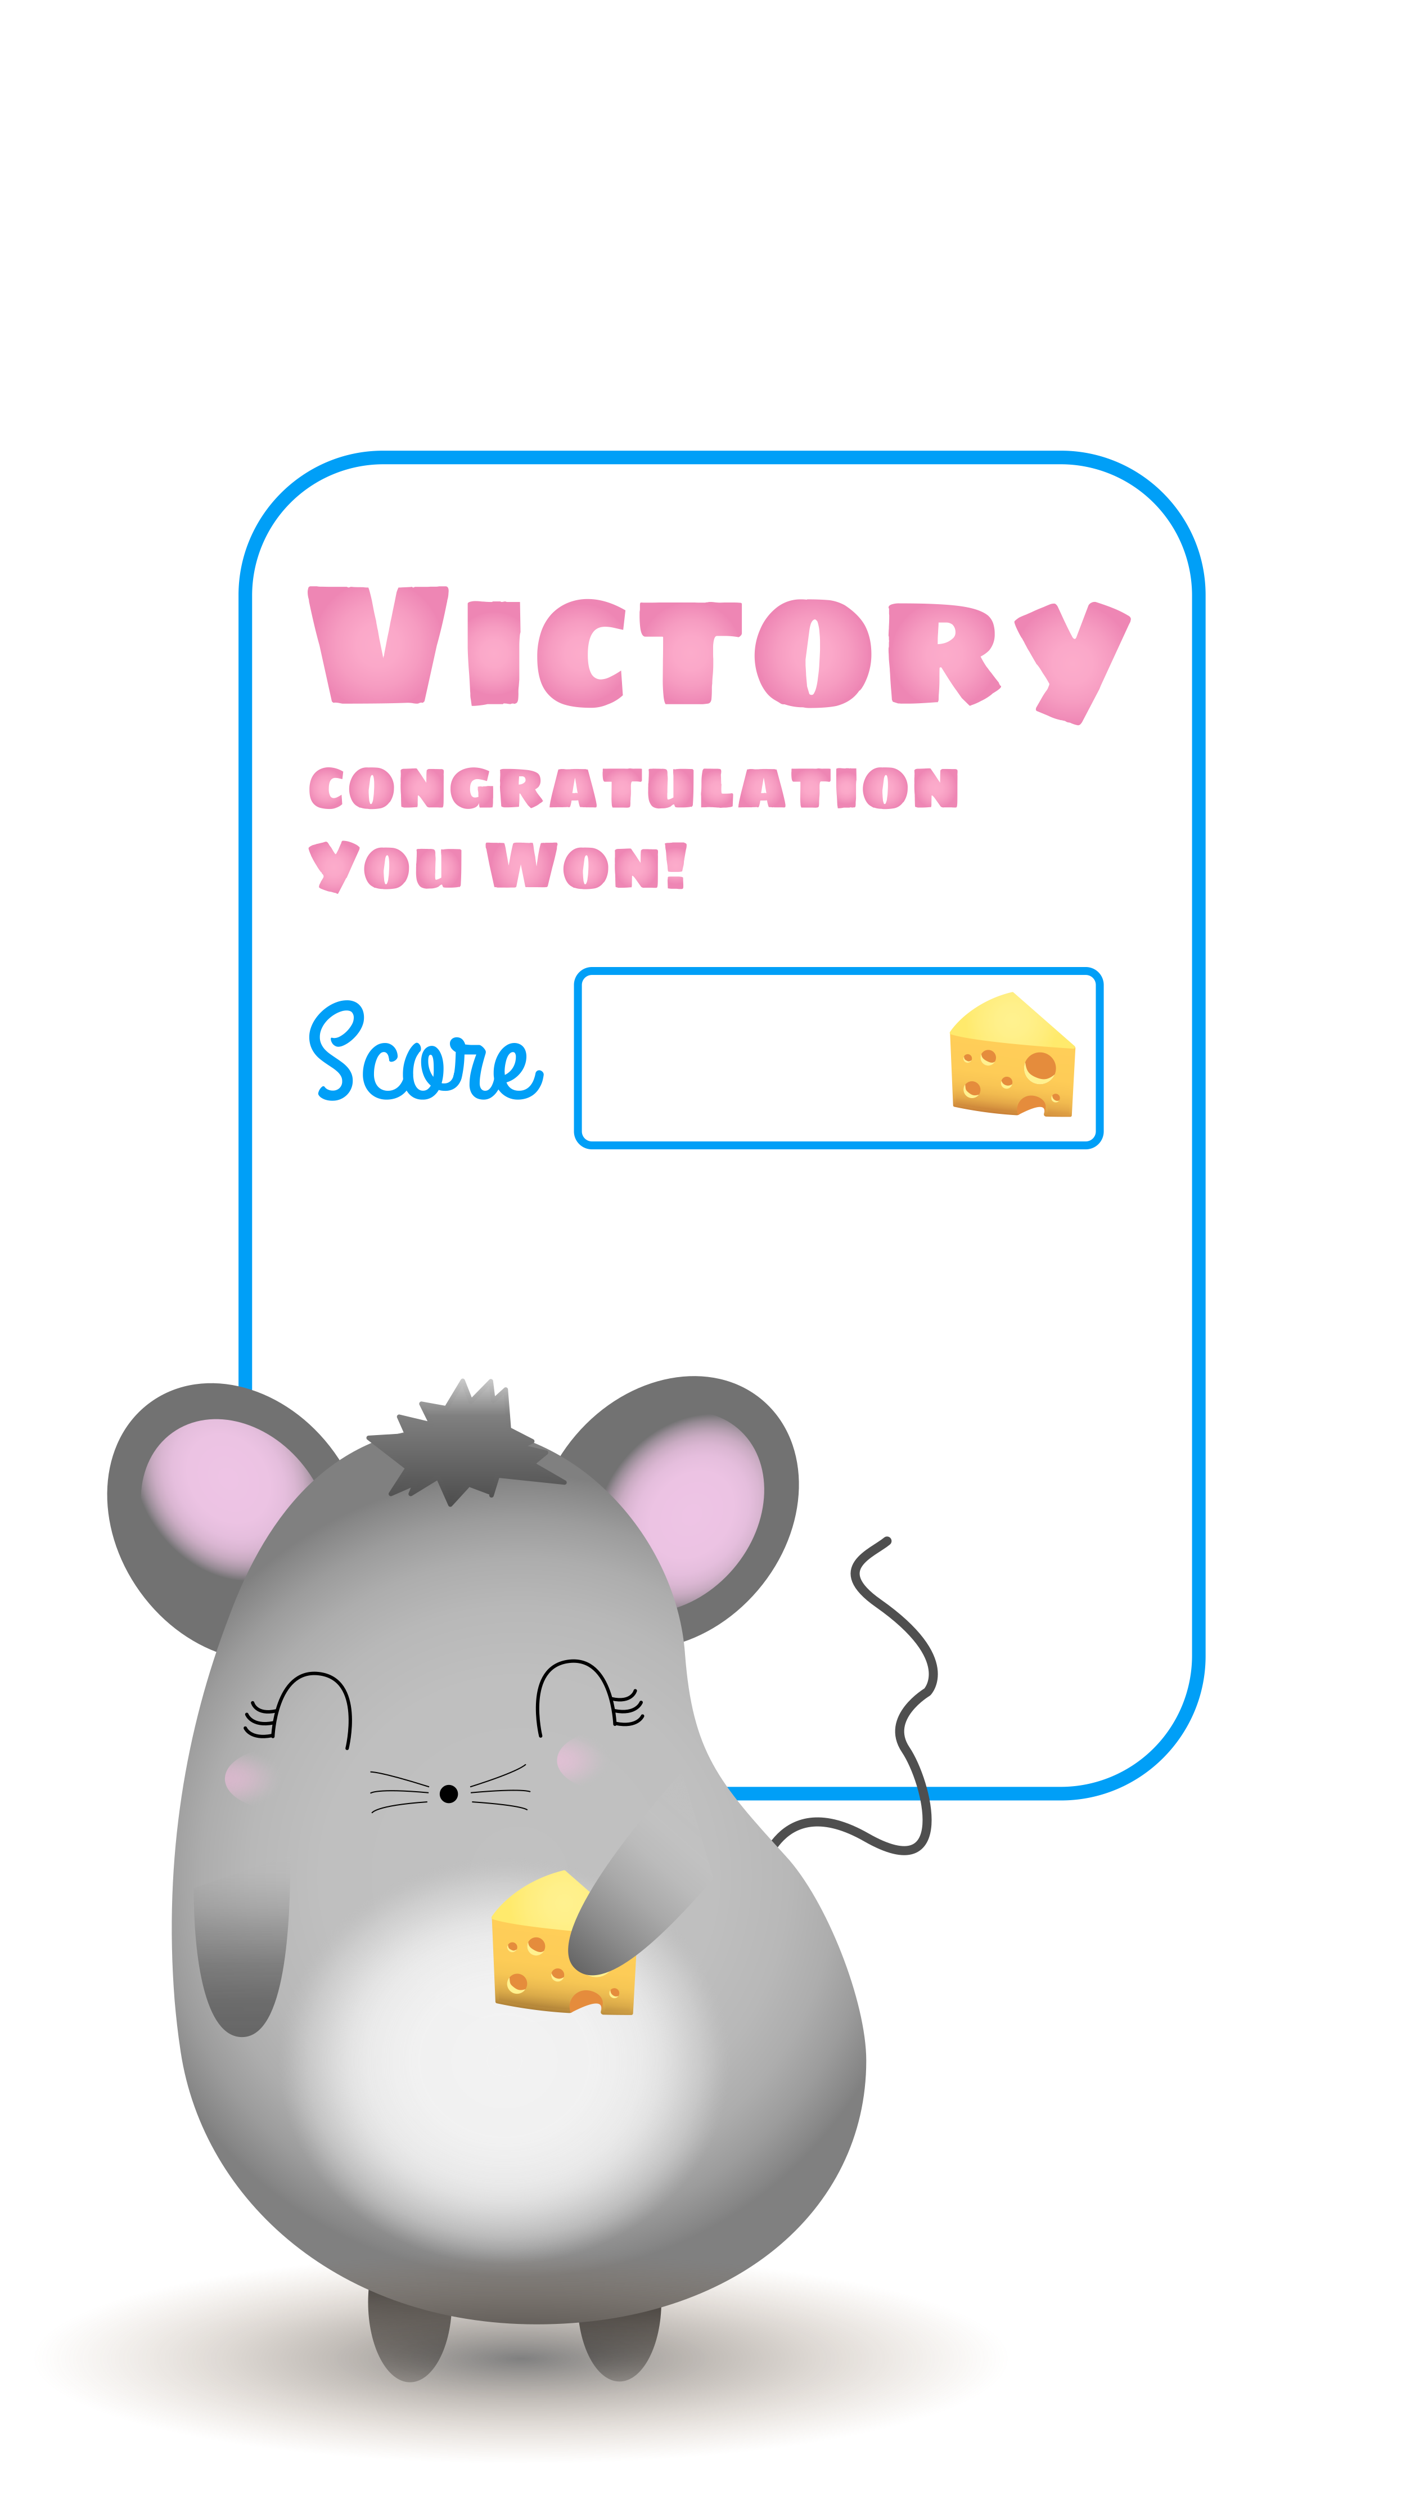 <svg id="Layer_1" data-name="Layer 1" xmlns="http://www.w3.org/2000/svg" xmlns:xlink="http://www.w3.org/1999/xlink" width="1242" height="2208" viewBox="0 0 1242 2208"><defs><style>.cls-1{fill:#fff;}.cls-2{fill:#009ff7;}.cls-3{fill:url(#radial-gradient);}.cls-4{fill:url(#radial-gradient-2);}.cls-5{fill:url(#radial-gradient-3);}.cls-6{fill:url(#radial-gradient-4);}.cls-7{fill:url(#radial-gradient-5);}.cls-8{fill:url(#radial-gradient-6);}.cls-9{fill:url(#radial-gradient-7);}.cls-10{fill:url(#radial-gradient-8);}.cls-11{fill:url(#radial-gradient-9);}.cls-12{fill:url(#radial-gradient-10);}.cls-13{fill:url(#radial-gradient-11);}.cls-14{fill:url(#radial-gradient-12);}.cls-15{fill:url(#radial-gradient-13);}.cls-16{fill:url(#radial-gradient-14);}.cls-17{fill:url(#radial-gradient-15);}.cls-18{fill:url(#radial-gradient-16);}.cls-19{fill:url(#radial-gradient-17);}.cls-20{fill:url(#radial-gradient-18);}.cls-21{fill:url(#radial-gradient-19);}.cls-22{fill:url(#radial-gradient-20);}.cls-23{fill:url(#radial-gradient-21);}.cls-24{fill:url(#radial-gradient-22);}.cls-25{fill:url(#radial-gradient-23);}.cls-26{fill:url(#radial-gradient-24);}.cls-27{fill:url(#radial-gradient-25);}.cls-28{fill:url(#radial-gradient-26);}.cls-29{fill:url(#radial-gradient-27);}.cls-30{fill:url(#radial-gradient-28);}.cls-31{fill:url(#linear-gradient);}.cls-32{fill:url(#linear-gradient-2);}.cls-33{fill:url(#radial-gradient-29);}.cls-34{fill:url(#radial-gradient-30);}.cls-35{fill:#e58c3c;}.cls-36{fill:#fff18f;}.cls-37,.cls-44,.cls-49{fill:none;}.cls-37{stroke:#4f4f4f;stroke-width:8px;}.cls-37,.cls-49{stroke-linecap:round;stroke-linejoin:round;}.cls-38{fill:#727272;}.cls-39{fill:url(#radial-gradient-31);}.cls-40{fill:url(#radial-gradient-32);}.cls-41{fill:url(#linear-gradient-3);}.cls-42{fill:url(#linear-gradient-4);}.cls-43{fill:url(#radial-gradient-33);}.cls-44{stroke:#050402;stroke-miterlimit:10;}.cls-45{fill:url(#radial-gradient-34);}.cls-46{fill:url(#linear-gradient-5);}.cls-47{fill:url(#linear-gradient-6);}.cls-48{fill:url(#linear-gradient-7);}.cls-49{stroke:#000;stroke-width:3px;}.cls-50{fill:url(#radial-gradient-35);}.cls-51{fill:url(#radial-gradient-36);}.cls-52{fill:url(#radial-gradient-37);}.cls-53{fill:url(#linear-gradient-8);}.cls-54{fill:url(#linear-gradient-9);}.cls-55{fill:url(#radial-gradient-38);}.cls-56{fill:url(#radial-gradient-39);}.cls-57{fill:url(#linear-gradient-10);}</style><radialGradient id="radial-gradient" cx="334.07" cy="569.56" r="57.3" gradientUnits="userSpaceOnUse"><stop offset="0" stop-color="#fcaccb"/><stop offset="0.33" stop-color="#fba8c9"/><stop offset="0.65" stop-color="#f69cc1"/><stop offset="0.97" stop-color="#ef89b6"/><stop offset="1" stop-color="#ee86b4"/></radialGradient><radialGradient id="radial-gradient-2" cx="436.48" cy="577.11" r="36.65" xlink:href="#radial-gradient"/><radialGradient id="radial-gradient-3" cx="513.55" cy="577.03" r="43.74" xlink:href="#radial-gradient"/><radialGradient id="radial-gradient-4" cx="610.19" cy="576.72" r="45.16" xlink:href="#radial-gradient"/><radialGradient id="radial-gradient-5" cx="718.22" cy="577.26" r="49.81" xlink:href="#radial-gradient"/><radialGradient id="radial-gradient-6" cx="834.61" cy="578.04" r="47.51" xlink:href="#radial-gradient"/><radialGradient id="radial-gradient-7" cx="947.55" cy="586.01" r="52.99" xlink:href="#radial-gradient"/><radialGradient id="radial-gradient-8" cx="288.31" cy="696.02" r="16.76" xlink:href="#radial-gradient"/><radialGradient id="radial-gradient-9" cx="328.19" cy="696.1" r="19.08" xlink:href="#radial-gradient"/><radialGradient id="radial-gradient-10" cx="372.9" cy="695.87" r="18.25" xlink:href="#radial-gradient"/><radialGradient id="radial-gradient-11" cx="416.78" cy="696.04" r="18.56" xlink:href="#radial-gradient"/><radialGradient id="radial-gradient-12" cx="460.64" cy="696.4" r="18.2" xlink:href="#radial-gradient"/><radialGradient id="radial-gradient-13" cx="506.25" cy="696.07" r="19.01" xlink:href="#radial-gradient"/><radialGradient id="radial-gradient-14" cx="549.65" cy="695.9" r="17.3" xlink:href="#radial-gradient"/><radialGradient id="radial-gradient-15" cx="592.59" cy="696.4" r="18.87" xlink:href="#radial-gradient"/><radialGradient id="radial-gradient-16" cx="633.46" cy="696.07" r="15.83" xlink:href="#radial-gradient"/><radialGradient id="radial-gradient-17" cx="672.99" cy="696.07" r="19.01" xlink:href="#radial-gradient"/><radialGradient id="radial-gradient-18" cx="716.38" cy="695.9" r="17.3" xlink:href="#radial-gradient"/><radialGradient id="radial-gradient-19" cx="747.65" cy="696.04" r="14.04" xlink:href="#radial-gradient"/><radialGradient id="radial-gradient-20" cx="782.02" cy="696.1" r="19.08" xlink:href="#radial-gradient"/><radialGradient id="radial-gradient-21" cx="826.73" cy="695.87" r="18.25" xlink:href="#radial-gradient"/><radialGradient id="radial-gradient-22" cx="295.07" cy="765.93" r="23.03" xlink:href="#radial-gradient"/><radialGradient id="radial-gradient-23" cx="341.47" cy="766.9" r="19.08" xlink:href="#radial-gradient"/><radialGradient id="radial-gradient-24" cx="387.56" cy="767.2" r="18.87" xlink:href="#radial-gradient"/><radialGradient id="radial-gradient-25" cx="460.74" cy="763.98" r="26.5" xlink:href="#radial-gradient"/><radialGradient id="radial-gradient-26" cx="517.46" cy="766.9" r="19.08" xlink:href="#radial-gradient"/><radialGradient id="radial-gradient-27" cx="562.17" cy="766.67" r="18.25" xlink:href="#radial-gradient"/><radialGradient id="radial-gradient-28" cx="596.88" cy="764.6" r="16.05" xlink:href="#radial-gradient"/><linearGradient id="linear-gradient" x1="896.66" y1="919.18" x2="888.82" y2="983.07" gradientUnits="userSpaceOnUse"><stop offset="0" stop-color="#ffce58"/><stop offset="0.47" stop-color="#fecc57"/><stop offset="0.64" stop-color="#f9c554"/><stop offset="0.76" stop-color="#f1ba4f"/><stop offset="0.86" stop-color="#e5a948"/><stop offset="0.94" stop-color="#d6933f"/><stop offset="1" stop-color="#c77e36"/></linearGradient><linearGradient id="linear-gradient-2" x1="896.83" y1="917.85" x2="888.65" y2="984.41" xlink:href="#linear-gradient"/><radialGradient id="radial-gradient-29" cx="894.35" cy="901.1" r="41.71" gradientUnits="userSpaceOnUse"><stop offset="0" stop-color="#fff18f"/><stop offset="0.33" stop-color="#fff08a"/><stop offset="0.69" stop-color="#ffed7d"/><stop offset="1" stop-color="#ffea6c"/></radialGradient><radialGradient id="radial-gradient-30" cx="894.35" cy="901.1" r="42.97" xlink:href="#radial-gradient-29"/><radialGradient id="radial-gradient-31" cx="-2527.84" cy="4772.66" r="67.96" gradientTransform="translate(4191.04 -4087.08) scale(1.42 1.14)" gradientUnits="userSpaceOnUse"><stop offset="0" stop-color="#eec4e5"/><stop offset="0.43" stop-color="#ecc3e3"/><stop offset="0.59" stop-color="#e5bedd"/><stop offset="0.7" stop-color="#dab6d2"/><stop offset="0.79" stop-color="#c9abc2"/><stop offset="0.86" stop-color="#b39dae"/><stop offset="0.93" stop-color="#978b95"/><stop offset="0.99" stop-color="#787678"/><stop offset="1" stop-color="#727272"/></radialGradient><radialGradient id="radial-gradient-32" cx="-7082.39" cy="4333.68" r="67.96" gradientTransform="matrix(0, -1.42, 1.14, 0, -4714.9, -8748.08)" xlink:href="#radial-gradient-31"/><linearGradient id="linear-gradient-3" x1="547.23" y1="2103.14" x2="547.23" y2="1961.83" gradientUnits="userSpaceOnUse"><stop offset="0" stop-color="#c1c1c1"/><stop offset="0.68" stop-color="#1a1a1a"/></linearGradient><linearGradient id="linear-gradient-4" x1="362.18" y1="2103.81" x2="362.18" y2="1962.51" gradientUnits="userSpaceOnUse"><stop offset="0" stop-color="#c1c1c1"/><stop offset="0.72" stop-color="#333"/></linearGradient><radialGradient id="radial-gradient-33" cx="458.49" cy="1656.34" r="354.39" gradientUnits="userSpaceOnUse"><stop offset="0" stop-color="#c1c1c1"/><stop offset="0.49" stop-color="#bfbfbf"/><stop offset="0.67" stop-color="#b8b8b8"/><stop offset="0.79" stop-color="#adadad"/><stop offset="0.89" stop-color="#9c9c9c"/><stop offset="0.98" stop-color="#868686"/><stop offset="1" stop-color="gray"/></radialGradient><radialGradient id="radial-gradient-34" cx="445.62" cy="1819.85" r="199.58" gradientTransform="translate(0 181.99) scale(1 0.9)" gradientUnits="userSpaceOnUse"><stop offset="0" stop-color="#f2f2f2"/><stop offset="0.38" stop-color="#f2f2f2" stop-opacity="0.99"/><stop offset="0.51" stop-color="#f0f0f0" stop-opacity="0.96"/><stop offset="0.61" stop-color="#eee" stop-opacity="0.92"/><stop offset="0.69" stop-color="#eaeaea" stop-opacity="0.85"/><stop offset="0.75" stop-color="#e6e6e6" stop-opacity="0.75"/><stop offset="0.81" stop-color="#e0e0e0" stop-opacity="0.64"/><stop offset="0.87" stop-color="#dadada" stop-opacity="0.51"/><stop offset="0.92" stop-color="#d2d2d2" stop-opacity="0.35"/><stop offset="0.96" stop-color="#cacaca" stop-opacity="0.18"/><stop offset="1" stop-color="#c1c1c1" stop-opacity="0"/></radialGradient><linearGradient id="linear-gradient-5" x1="213.81" y1="1638.17" x2="213.81" y2="1798.99" gradientUnits="userSpaceOnUse"><stop offset="0" stop-color="#c1c1c1" stop-opacity="0"/><stop offset="0.02" stop-color="#bdbdbd" stop-opacity="0.04"/><stop offset="0.21" stop-color="#9e9e9e" stop-opacity="0.39"/><stop offset="0.41" stop-color="#858585" stop-opacity="0.65"/><stop offset="0.6" stop-color="#747474" stop-opacity="0.85"/><stop offset="0.8" stop-color="#696969" stop-opacity="0.96"/><stop offset="1" stop-color="#666"/></linearGradient><linearGradient id="linear-gradient-6" x1="412.15" y1="1219.45" x2="412.15" y2="1328.64" gradientUnits="userSpaceOnUse"><stop offset="0" stop-color="#ccc"/><stop offset="0.28" stop-color="gray"/><stop offset="1" stop-color="#4d4d4d"/></linearGradient><linearGradient id="linear-gradient-7" x1="412.15" y1="1217.43" x2="412.15" y2="1330.66" xlink:href="#linear-gradient-6"/><radialGradient id="radial-gradient-35" cx="17659.01" cy="3554.53" r="199.58" gradientTransform="translate(-3746.44 1057.1) scale(0.24 0.14)" gradientUnits="userSpaceOnUse"><stop offset="0" stop-color="#ffc0e7" stop-opacity="0.5"/><stop offset="0.18" stop-color="#fdc0e6" stop-opacity="0.48"/><stop offset="0.36" stop-color="#f7c0e2" stop-opacity="0.44"/><stop offset="0.53" stop-color="#eec0dc" stop-opacity="0.36"/><stop offset="0.71" stop-color="#e0c0d4" stop-opacity="0.25"/><stop offset="0.88" stop-color="#cfc1ca" stop-opacity="0.11"/><stop offset="1" stop-color="#c1c1c1" stop-opacity="0"/></radialGradient><radialGradient id="radial-gradient-36" cx="16451.64" cy="3658.34" r="199.58" gradientTransform="translate(-3746.44 1058.72) scale(0.24 0.14)" xlink:href="#radial-gradient-35"/><radialGradient id="radial-gradient-37" cx="507.23" cy="2083.04" r="464.02" gradientTransform="translate(-11.43 1666.43) scale(0.93 0.2)" gradientUnits="userSpaceOnUse"><stop offset="0" stop-opacity="0.5"/><stop offset="1" stop-color="#8c6239" stop-opacity="0"/></radialGradient><linearGradient id="linear-gradient-8" x1="501.1" y1="1701.6" x2="492" y2="1775.71" gradientUnits="userSpaceOnUse"><stop offset="0" stop-color="#ffce58"/><stop offset="0.47" stop-color="#fdcc57"/><stop offset="0.64" stop-color="#f6c654"/><stop offset="0.75" stop-color="#ebba50"/><stop offset="0.85" stop-color="#daaa49"/><stop offset="0.93" stop-color="#c49540"/><stop offset="1" stop-color="#ac7e36"/></linearGradient><linearGradient id="linear-gradient-9" x1="501.29" y1="1700.05" x2="491.81" y2="1777.26" xlink:href="#linear-gradient-8"/><radialGradient id="radial-gradient-38" cx="498.42" cy="1680.63" r="48.38" xlink:href="#radial-gradient-29"/><radialGradient id="radial-gradient-39" cx="498.42" cy="1680.63" r="49.84" xlink:href="#radial-gradient-29"/><linearGradient id="linear-gradient-10" x1="-283.55" y1="-1782.68" x2="-283.55" y2="-1589.53" gradientTransform="matrix(0.75, 0.66, -0.66, 0.75, -321.41, 3123.58)" gradientUnits="userSpaceOnUse"><stop offset="0" stop-color="#c1c1c1" stop-opacity="0"/><stop offset="0.01" stop-color="#c1c1c1" stop-opacity="0.2"/><stop offset="0.02" stop-color="#c1c1c1" stop-opacity="0.38"/><stop offset="0.04" stop-color="#c1c1c1" stop-opacity="0.55"/><stop offset="0.05" stop-color="#c1c1c1" stop-opacity="0.69"/><stop offset="0.07" stop-color="#c1c1c1" stop-opacity="0.81"/><stop offset="0.09" stop-color="#c1c1c1" stop-opacity="0.89"/><stop offset="0.12" stop-color="#c1c1c1" stop-opacity="0.96"/><stop offset="0.15" stop-color="#c1c1c1" stop-opacity="0.99"/><stop offset="0.26" stop-color="#c1c1c1"/><stop offset="0.39" stop-color="#bbb"/><stop offset="0.57" stop-color="#a9a9a9"/><stop offset="0.78" stop-color="#8b8b8b"/><stop offset="1" stop-color="#666"/></linearGradient></defs><title>Artboard 24</title><rect class="cls-1" x="216.7" y="404" width="842.28" height="1180" rx="121.59" ry="121.59"/><path class="cls-2" d="M937.39,410A116,116,0,0,1,1053,525.59v936.82A116,116,0,0,1,937.39,1578H338.29A116,116,0,0,1,222.7,1462.41V525.59A116,116,0,0,1,338.29,410h599.1m0-12H338.29c-70.17,0-127.59,57.42-127.59,127.59v936.82c0,70.17,57.42,127.59,127.59,127.59h599.1c70.17,0,127.59-57.42,127.59-127.59V525.59C1065,455.42,1007.56,398,937.39,398Z"/><path class="cls-3" d="M302.27,621.38l-2.31-.46a21.28,21.28,0,0,0-4.16-.46c-.31,0-.46,0-.46.15h-.77c-1-.61-1.54-1.17-1.54-1.69L282.25,570.1q-4.47-16-9.09-38a7,7,0,0,1-.23-1.54,8,8,0,0,0-.39-2,23.23,23.23,0,0,1-.77-5.54,10.24,10.24,0,0,1,.47-3.24,2.11,2.11,0,0,1,2.31-2h5.39a18,18,0,0,0,4,.31l6.93.15h15.55a1.52,1.52,0,0,0,.62.31l.92.31a1,1,0,0,0,.54-.15.8.8,0,0,1,.39-.16,2.8,2.8,0,0,1,1.23-.31h.62l1.54.16q2,.15,8.47.15a26.46,26.46,0,0,0,4.62.31q.92,1.84,3.08,11.24l1.69,8.78q.62,3.24,2.16,9.7c0,.11,0,.36.07.77s.13.93.23,1.54c.21.83.39,1.72.54,2.7a30.44,30.44,0,0,0,.7,3.15c.1.72.51,3.14,1.23,7.24l2.62,12.78.46,2.31v.62c.2.1.31.36.31.77l.15.92.15-.92a1.88,1.88,0,0,1,.47-1.39,6.27,6.27,0,0,1,.07-.69c.05-.36.13-.9.23-1.62q1.23-6.15,2.47-12.78l1.54-7.24c.2-1.23.41-2.31.61-3.23s.36-1.79.47-2.62l.46-2.31c.51-2.15,1.18-5.39,2-9.7l1.69-8c.21-1.13.72-3.69,1.54-7.7a29.34,29.34,0,0,1,1.7-4.31,29.86,29.86,0,0,0,3.39-.15l3.85-.16,3.08-.15,1.23-.16H364a.28.28,0,0,1,.31.31c.1,0,.2.11.31.31a2.85,2.85,0,0,0,1-.15,1.81,1.81,0,0,1,.54-.16v-.31h10.93a26.22,26.22,0,0,0,3.08-.15H384a16.79,16.79,0,0,0,4-.31h5.55q2.78,0,2.77,4.31l-.15,1.85a26,26,0,0,1-.62,4.62,13,13,0,0,0-.54,2.39,3.6,3.6,0,0,1-.23,1.15q-4,20.34-8.93,38l-10.78,48.82c0,.31-.52.87-1.54,1.69h-.46l-.77-.15a4.43,4.43,0,0,0-2,.46,4,4,0,0,1-1.84.46,19.63,19.63,0,0,1-4.16-.46,35.77,35.77,0,0,0-4.16-.31q-19.1.78-56.06.77Z"/><path class="cls-4" d="M416.69,623.39s-.26-1.85-.77-5.55a21.2,21.2,0,0,1-.46-4.16,17.78,17.78,0,0,0-.16-3.08c-.1-3-.36-7.7-.77-14.16l-.46-5.86q-.93-13.55-.92-20V533.14c0-.82.92-1.43,2.77-1.85a16,16,0,0,1,4.31-.46,38.82,38.82,0,0,1,4,.23,31.48,31.48,0,0,0,3.24.23,59.55,59.55,0,0,0,7.24.31l.61-.46h6.78a1.46,1.46,0,0,0,1.08.46h.61a1.24,1.24,0,0,1,.77-.15,2.19,2.19,0,0,1,.93-.16.62.62,0,0,1,.46-.15,3.28,3.28,0,0,1,1.08.23,2.68,2.68,0,0,0,.92.23h11.4l.46,26.49a7.15,7.15,0,0,1-.23,1,14.16,14.16,0,0,0-.39,2.23q-.46,5.55-.46,8.78v30l-.46,5.85a36.28,36.28,0,0,0-.31,6.32,46.45,46.45,0,0,1-.23,5.16,6.46,6.46,0,0,1-1,3,3.67,3.67,0,0,1-2.93,1.08l-.15-.16-.46-.15c-.21,0-.31,0-.31.15h-.77a3.59,3.59,0,0,0-1.08.47,29.55,29.55,0,0,1-3.54-.47l-2.16-.15a.82.82,0,0,0-.92.62H430.7l-4,.77-3.7.46-3.54.31Z"/><path class="cls-5" d="M500,622.62a31.69,31.69,0,0,1-18.17-12.48q-7.24-10.3-7.24-30a67.51,67.51,0,0,1,3.24-21.63,43.91,43.91,0,0,1,9.39-16.25,41.61,41.61,0,0,1,14.32-9.86A45.88,45.88,0,0,1,519.25,529q16,0,33.26,10l-2,17.25-3.54-.77-4.77-1.08a35.52,35.52,0,0,0-7.55-.92q-7.24,0-10.78,4.93-4.62,6.17-4.62,19.86,0,11.25,3.23,16.94A9.47,9.47,0,0,0,530.8,600a19.75,19.75,0,0,0,8.62-2.47,68.94,68.94,0,0,0,9.25-5.39L550.21,614A38.75,38.75,0,0,1,537,622a36.38,36.38,0,0,1-14.63,3.08Q508.77,625.08,500,622.62Z"/><path class="cls-6" d="M613.19,621.85H587.93q-1.38-2.16-1.85-7.86a132.75,132.75,0,0,1-.61-14.78l.15-16.94q.15-6.16.16-19.56l-.46-.46H570.07q-3.39,0-4.47-7.7a89.82,89.82,0,0,1-.61-12.17v-2a13.83,13.83,0,0,0,.3-3.39v-3.08l.16-1.23.62-.62,2.77.16h3.08q6.76,0,10.32-.16H613.5c1.33.11,3.23.16,5.7.16H623a4.71,4.71,0,0,1,2-.31,7.45,7.45,0,0,1,2-.31,24.9,24.9,0,0,1,4.47.31c2.05.21,3.59.31,4.62.31l4-.16h6c3.08,0,5.18.06,6.31.16l2.16.15a3.6,3.6,0,0,0,.46.39c.2.15.31.28.31.38v26.18a3.06,3.06,0,0,1-1,2,4.73,4.73,0,0,1-1.92,1.39,65.85,65.85,0,0,0-13.24-1.08h-5.86c-1.54,0-2.56,2-3.08,5.85a30.5,30.5,0,0,0-.3,4.93V577q0,3.09.15,4.62V586a103.46,103.46,0,0,1-.62,11.71q-.3,4-.3,5.85a32,32,0,0,0-.31,5.08c0,3.08-.11,5.65-.31,7.7-.1,3.19-1.29,4.88-3.54,5.08-2.47.31-3.91.47-4.31.47Z"/><path class="cls-7" d="M711,624.93a13.25,13.25,0,0,0-3.39-.31A51.36,51.36,0,0,1,693.12,622H692a5.2,5.2,0,0,1-2.31-.62,3.17,3.17,0,0,0-.77-.53,7.67,7.67,0,0,1-1.08-.7l-3.24-1.85a26.66,26.66,0,0,1-8.16-7.31,41.39,41.39,0,0,1-5.69-10.4,57.66,57.66,0,0,1,.76-44.81,48.2,48.2,0,0,1,14-18.79,33.86,33.86,0,0,1,21.56-7.7,40.86,40.86,0,0,1,5.7.31c0-.2.15-.31.46-.31h.46q10.79,0,19.25.77a39.7,39.7,0,0,1,13.4,4.47q12.32,8.16,17.71,17.86,5.7,10.79,5.7,25.41a56.6,56.6,0,0,1-6.93,27.41l-1.54,2.47c-.41.61-.67.92-.77.92l-.47.77L759,610q-6.63,9.85-20,13.4-8.94,1.85-24.64,1.84A26.07,26.07,0,0,1,711,624.93ZM719.14,612q1.85-2.78,3.08-10.78c.1-.92.36-3,.77-6.16s.67-6.16.77-8.93q.62-10.47.62-12.94v-4.77a86.77,86.77,0,0,0-.46-9.55,37.28,37.28,0,0,0-1.85-10c-.93-1.23-1.65-1.85-2.16-1.85-1,0-2,.77-2.92,2.31s-1.65,4.37-2.16,8.47l-3.24,24.64v5.08q.46,6.48.47,8.47l.31,3.7.46,4.93a6.93,6.93,0,0,0,.3,2.15l1.7,5.7a1.37,1.37,0,0,0,.85.93,3.26,3.26,0,0,0,1.31.3A2.38,2.38,0,0,0,719.14,612Z"/><path class="cls-8" d="M849.58,616.46l-4.78-6.78q-3.39-4.47-10.47-15.86l-2.62-4.16-.3-.31h-.77l-.62.31q-.15,2-.15,10.78,0,5.7-.62,13.4l-.15,4.62c-.42,1.13-.67,1.69-.77,1.69h-1.54q-16.95,1.25-24.64,1.23h-5.24a14.24,14.24,0,0,1-2.46-.15h-1.08l-4.78-1.54-.3-1.08c-.21,0-.34-.2-.39-.61a8.66,8.66,0,0,1-.08-.93q-.45-6.47-.77-9.39-.62-8.32-.77-12.17-.3-3.69-.3-4.77l-.77-8.47-.16-4.62a38.08,38.08,0,0,1-.15-3.85v-1.39a7.24,7.24,0,0,0,.31-2.46v-2.62a5.86,5.86,0,0,0,.15-1.39l-.15-1.23v-1.54a3.92,3.92,0,0,0-.31-1.69v-.93l.15-3.85a24.94,24.94,0,0,0,.16-3.23q.3-4.62.3-8.78v-1.54a8.15,8.15,0,0,1-.15-2v-3.7a1.29,1.29,0,0,1-.46-.92c0-1.44,1.28-2.46,3.85-3.08a20.33,20.33,0,0,1,5.7-.62q36,0,53.9,2.47,17.55,2.46,24.64,8.47a16.51,16.51,0,0,1,4.38,6.85,29.4,29.4,0,0,1,1.31,9.32,21.71,21.71,0,0,1-4.92,14.47,28.68,28.68,0,0,1-7.55,5.39A72.78,72.78,0,0,0,871.6,589a28.1,28.1,0,0,1,1.77,2.31,25.22,25.22,0,0,0,2.08,2.62q2.92,4,6.78,8.78a15.11,15.11,0,0,0,1.23,2.62q.76.32.84.69a1.6,1.6,0,0,1-.23,1q-1.23,1.85-7.24,5.39A14.1,14.1,0,0,1,875,614a45.46,45.46,0,0,1-8.47,5.08,49.41,49.41,0,0,1-8.47,3.7c-.93.51-1.49.62-1.7.31ZM833.72,568.1a17.51,17.51,0,0,0,4.61-1.85,20.24,20.24,0,0,0,4-3.08,6.92,6.92,0,0,0,1.69-4.62,9.4,9.4,0,0,0-2.61-6.93,8.87,8.87,0,0,0-5.7-1.85H829.1c0,1.34-.11,3.45-.31,6.32l-.16,3.23q-.3,3.09-.3,9.55A25.37,25.37,0,0,0,833.72,568.1Z"/><path class="cls-9" d="M947.68,639.25a9.79,9.79,0,0,1-1.85-.77,5.09,5.09,0,0,0-2-.46,6,6,0,0,1-2.16-.77,3.48,3.48,0,0,0-2-.77l-1.85-.47a3.24,3.24,0,0,1-1.23-.15c-.31,0-.47-.05-.47-.15a44.65,44.65,0,0,1-10-3.55l-10-4.15a1.59,1.59,0,0,1-1.08-1.54,4,4,0,0,1,.46-1.85l4.16-7.24a67.83,67.83,0,0,1,4.31-6.93,11.53,11.53,0,0,0,2.16-3.85A11.33,11.33,0,0,0,927,604a87,87,0,0,0-5.85-9.55c-2.37-4.1-4.26-6.82-5.7-8.16a18.33,18.33,0,0,0-1.39-2.46q-2.46-4.3-2.31-4l-2.61-4.62a36.53,36.53,0,0,1-2.62-4.62,39,39,0,0,1-2-3.85,23,23,0,0,1-1.54-2.77c-.83-.92-2.21-3.39-4.16-7.39s-2.78-6.57-2.78-7.39c0-.41.41-.95,1.24-1.62s1.74-1.36,2.77-2.08a62.41,62.41,0,0,1,6.47-2.77c1.33-.62,2.49-1.13,3.46-1.54s1.77-.77,2.39-1.08q3.54-1.7,9.86-4.16c.82-.4,2.77-1.23,5.85-2.46a11.68,11.68,0,0,1,3.08-.46,2.14,2.14,0,0,1,1.54.61,7.18,7.18,0,0,1,1.84,2.47l5.4,11.7q4.62,9.71,6.46,13.09a8.12,8.12,0,0,1,.62,1.16,3.26,3.26,0,0,0,.62,1c.61.82,1.17,1.23,1.69,1.23a1.1,1.1,0,0,0,.85-.46,5.08,5.08,0,0,0,.54-.77l10.47-27.57a5.14,5.14,0,0,1,2.62-3.08,6.17,6.17,0,0,1,4.15-.77q10,3.24,14.79,5.24a88.74,88.74,0,0,1,13.86,6.77,4.34,4.34,0,0,1,2.08,1.93,2.64,2.64,0,0,1,.07,2.23,5.05,5.05,0,0,1-.77,2.31l-.92,1.85-24.64,53.44-1.23,3.08-15.09,28.8a9.81,9.81,0,0,1-1.93,2.54,3,3,0,0,1-1.92.69A21.63,21.63,0,0,1,947.68,639.25Z"/><path class="cls-10" d="M283.12,713.48a12.14,12.14,0,0,1-7-4.78q-2.78-3.94-2.78-11.5a26.06,26.06,0,0,1,1.24-8.29,17,17,0,0,1,3.6-6.23,15.81,15.81,0,0,1,5.49-3.77,17.39,17.39,0,0,1,6.78-1.3,25.5,25.5,0,0,1,12.75,3.83l-.77,6.61-1.36-.29-1.82-.42a13.91,13.91,0,0,0-2.9-.35,4.75,4.75,0,0,0-4.13,1.89q-1.77,2.36-1.77,7.61a13.54,13.54,0,0,0,1.24,6.49,3.63,3.63,0,0,0,3.19,1.83,7.62,7.62,0,0,0,3.3-.95,27.39,27.39,0,0,0,3.54-2.06l.59,8.38a14.72,14.72,0,0,1-5.07,3.06,13.88,13.88,0,0,1-5.61,1.18A32.29,32.29,0,0,1,283.12,713.48Z"/><path class="cls-11" d="M325.42,714.36a5.69,5.69,0,0,0-1.3-.11,19.74,19.74,0,0,1-5.54-1h-.41a2.07,2.07,0,0,1-.89-.23,1.14,1.14,0,0,0-.3-.21l-.41-.26-1.24-.71a10.09,10.09,0,0,1-3.12-2.81,15.52,15.52,0,0,1-2.19-4,22.09,22.09,0,0,1,.3-17.17,18.26,18.26,0,0,1,5.37-7.19,13,13,0,0,1,8.26-2.95,17,17,0,0,1,2.18.11c0-.07.06-.11.18-.11h.17c2.76,0,5.22.09,7.38.29a15.38,15.38,0,0,1,5.13,1.71,17.73,17.73,0,0,1,9,16.58,21.67,21.67,0,0,1-2.66,10.5l-.59,1c-.15.23-.25.35-.29.35l-.18.3-.41.23a12.71,12.71,0,0,1-7.67,5.13,48.34,48.34,0,0,1-9.44.71A9.54,9.54,0,0,1,325.42,714.36Zm3.13-5a11.61,11.61,0,0,0,1.18-4.13c0-.36.14-1.14.29-2.36s.26-2.36.3-3.42c.16-2.68.23-4.33.23-5v-1.83a32.38,32.38,0,0,0-.17-3.66,14.38,14.38,0,0,0-.71-3.83c-.35-.47-.63-.71-.83-.71-.39,0-.76.3-1.12.89a9.1,9.1,0,0,0-.82,3.24l-1.24,9.44V700c.12,1.65.17,2.73.17,3.24l.12,1.42.18,1.89a2.53,2.53,0,0,0,.12.82l.65,2.19a.52.52,0,0,0,.32.35,1.22,1.22,0,0,0,.5.12A.92.92,0,0,0,328.55,709.41Z"/><path class="cls-12" d="M359.23,713.18h-2.3l-2.3-.64-.12-.36s-.06-.2-.06-.59a10.33,10.33,0,0,0-.06-1.24l-.06-2.24c0-.47-.06-1.22-.06-2.24s0-1.71-.06-2.18v-1.77q-.34-3.72-.35-7.67v-1.36a5.66,5.66,0,0,1,.06-1V691a2,2,0,0,1-.06-.59v-2.54a5.74,5.74,0,0,1,.06-1v-.59L354,686v-.77c0-.39.06-.93.06-1.59a13.46,13.46,0,0,0-.06-1.36l-.06-1.36-.06-.23q-.18-.12,0-.18a2,2,0,0,1,1.47-1.36,5.76,5.76,0,0,1,1.95-.23q1,0,5.25-.18c1.42-.08,2.3-.12,2.66-.12.59,0,1.29-.06,2.12-.06a2.08,2.08,0,0,1,.83.21,1.48,1.48,0,0,1,.44.5c.14.24.24.41.32.53l1.18,1.71s.46.67,1.48,2.13,2.08,3.26,3.42,5.19c.2.31.43.67.71,1.06s.57.85.88,1.36v-2.07c0-.55.06-1.34.06-2.36,0-1.34,0-2.83.12-4.48a5.61,5.61,0,0,1,.06-.86,4.11,4.11,0,0,0,.06-.62c0-.39,0-.59.06-.59a3.08,3.08,0,0,1,.82-.76,2.29,2.29,0,0,1,1.48-.42h3.54q.89,0,1.47.06H386q.6.06,1.77.06h1.89a3.13,3.13,0,0,1,1.77.41,1.14,1.14,0,0,1,.47.62,4.14,4.14,0,0,1,.12,1.15,11.71,11.71,0,0,1-.06,1.3c0,.4-.06.87-.06,1.42v.41a1.79,1.79,0,0,1,.06.53v1.54l-.06,6.78v8.26q0,6.38-.11,8.08l-.18,1.95c-.2.91-.47,1.38-.83,1.42a1.23,1.23,0,0,0-.32.06,2.12,2.12,0,0,1-.44,0c-1.42,0-2.46,0-3.13-.11H380a2,2,0,0,1-.48.06,4,4,0,0,1-1.47-.3,2.19,2.19,0,0,1-1-.65l-5.2-7.31c-.19-.28-.57-.73-1.12-1.36l-.76-.71a.79.79,0,0,0-.48-.29.38.38,0,0,0-.29.14.45.45,0,0,0-.12.27v1a13.1,13.1,0,0,0-.06,1.48v1.71q-.06.64-.06,1.77v2.3a.82.82,0,0,0-.06.35s-.06.36-.17,1a1.52,1.52,0,0,1-.18.29.78.78,0,0,1-.41.06.48.48,0,0,0-.21-.06h-.15c-3.11.28-5.68.41-7.73.41Z"/><path class="cls-13" d="M406.43,712.54a14,14,0,0,1-6-5.67A21.23,21.23,0,0,1,398,696.25a18.85,18.85,0,0,1,1.56-7.79,16.74,16.74,0,0,1,4.4-5.9,19.34,19.34,0,0,1,6.55-3.6,26.3,26.3,0,0,1,8.2-1.23,32.07,32.07,0,0,1,13.51,3.36l-2.06,8.67a19.41,19.41,0,0,1-1.95-.53,35.47,35.47,0,0,0-4.19-.94,11.87,11.87,0,0,0-2-.24,6.47,6.47,0,0,0-4.78,1.71q-2,2.13-2,6.79a12.12,12.12,0,0,0,1.24,6.07,3.64,3.64,0,0,0,3.12,1.66,7.55,7.55,0,0,0,3.07-.65c0-.4-.08-.86-.12-1.39s0-1.15,0-1.86a23.06,23.06,0,0,0-.48-3v-2.3c0-.27.12-.41.36-.41h.29a1.13,1.13,0,0,0,.36-.06,1,1,0,0,1,.35-.06,5.66,5.66,0,0,1,.71-.12,7.14,7.14,0,0,1,1.12.12,2.69,2.69,0,0,1,.53.06,3,3,0,0,0,.59.06,2.6,2.6,0,0,1,1.48-.24,13.9,13.9,0,0,0,1.47-.06,3.17,3.17,0,0,1,.89-.11l.7-.18a14.88,14.88,0,0,0,1.54.06,8.15,8.15,0,0,0,1.12.06,1.17,1.17,0,0,1,.29,0l.18,0h1.3l.23.11V696a4.72,4.72,0,0,1,.06.88v7.79a1.49,1.49,0,0,0-.06.47,2.22,2.22,0,0,0-.05.53v.3c0,2.08,0,3.56-.12,4.42a9.38,9.38,0,0,1-.42,2.66,12.42,12.42,0,0,0-1.94.11h-1.83l-.06-.11-.24.11h-6.49a1,1,0,0,1-.41.06c-.28,0-.47-.39-.59-1.18a13.7,13.7,0,0,1-.29-3.06,6,6,0,0,1-3.25,4,13.7,13.7,0,0,1-6.37,1.35A14.13,14.13,0,0,1,406.43,712.54Z"/><path class="cls-14" d="M466.37,711.12l-1.83-2.6q-1.29-1.71-4-6.07l-1-1.6-.12-.11h-.3l-.23.11c0,.51-.06,1.89-.06,4.13,0,1.46-.08,3.17-.24,5.14l-.06,1.77c-.15.43-.25.65-.29.65h-.59c-4.33.31-7.47.47-9.44.47h-2a5.25,5.25,0,0,1-.94-.06h-.41l-1.83-.59-.12-.41q-.12,0-.15-.24a3.23,3.23,0,0,1,0-.35c-.12-1.66-.21-2.86-.29-3.6-.16-2.13-.26-3.68-.3-4.66s-.12-1.56-.12-1.83l-.29-3.25-.06-1.77a13.77,13.77,0,0,1-.06-1.47v-.53a2.76,2.76,0,0,0,.12-1v-1a2.2,2.2,0,0,0,.06-.53l-.06-.47v-.59a1.42,1.42,0,0,0-.12-.65v-.36l.06-1.47a9.45,9.45,0,0,0,.06-1.24q.12-1.77.12-3.36V683a3.06,3.06,0,0,1-.06-.77v-1.42a.5.5,0,0,1-.18-.35c0-.55.49-1,1.48-1.18a7.62,7.62,0,0,1,2.18-.24,164.5,164.5,0,0,1,20.65.95q6.72.94,9.44,3.24A6.35,6.35,0,0,1,477,685.9a11.43,11.43,0,0,1,.5,3.57,8.29,8.29,0,0,1-1.89,5.54,10.85,10.85,0,0,1-2.89,2.07,28.72,28.72,0,0,0,2.07,3.54c.23.27.46.57.68.88a10.11,10.11,0,0,0,.79,1c.75,1,1.62,2.14,2.6,3.36a6.33,6.33,0,0,0,.47,1q.3.12.33.27a.61.61,0,0,1-.09.38,10,10,0,0,1-2.78,2.07,6.35,6.35,0,0,1-.7.59,17.67,17.67,0,0,1-3.25,1.94,19.44,19.44,0,0,1-3.24,1.42c-.36.19-.57.23-.65.12Zm-6.08-18.53a6.66,6.66,0,0,0,1.77-.7,8.23,8.23,0,0,0,1.54-1.18,2.71,2.71,0,0,0,.65-1.77,3.59,3.59,0,0,0-1-2.66,3.38,3.38,0,0,0-2.18-.71h-2.54c0,.51,0,1.32-.11,2.42l-.06,1.24q-.12,1.18-.12,3.66A9.64,9.64,0,0,0,460.29,692.59Z"/><path class="cls-15" d="M485.43,713.07s.08-.67.23-2a5,5,0,0,1,.3-1.59,3.17,3.17,0,0,1,.06-.68,2.15,2.15,0,0,0,.06-.44q1.35-6.44,3-12.69l4-15.69a.49.49,0,0,1,.18-.3,1.86,1.86,0,0,1,.35-.29H494a2.84,2.84,0,0,0,1.12-.18,8.65,8.65,0,0,1,1.24-.06c1,0,1.65,0,2.13.06a12.91,12.91,0,0,0,2.18.18l3.07-.06a4.52,4.52,0,0,1,1.12-.12l2.59-.12h1.95c.75,0,1.48,0,2.18.06h1.66q.59.06,1.71.06h2.24a1.07,1.07,0,0,1,.35.06l.3.12a1.29,1.29,0,0,0,.59.12H519a.78.78,0,0,1,.41.59l4.19,15.57q1.95,7.5,3.07,12.69a6.58,6.58,0,0,0,.18,1.12,10.58,10.58,0,0,1,.23,1.89,7.25,7.25,0,0,1-.12,1.12.9.9,0,0,1-.82.59h-.65a8.73,8.73,0,0,1-1.18-.06h-3.54c-.28,0-.43,0-.47-.06h-3.25l-.06-.12a.46.46,0,0,0-.35-.12l-.18.12a.11.11,0,0,1-.12.12h-.59a3.15,3.15,0,0,0-1.06-.12c-.94-.08-1.73-.12-2.36-.12a30.66,30.66,0,0,1-1.53-6,19.91,19.91,0,0,1-2.83.18h-3a9.43,9.43,0,0,0-.3,1.48c0,.19-.2.86-.47,2a9.35,9.35,0,0,1-.77,2.3l-.35.12-.41.12h-.12a.65.65,0,0,1-.47-.12,1.05,1.05,0,0,0-.3-.12l-2.24.12h-1.65l-.47.09-.24,0H492q-.54.06-2.19.06h-1.41a7.47,7.47,0,0,1-1.12.06h-1.83Zm24.48-14.64-.06-.35-.47-2.83c-.08-.55-.16-1-.23-1.51s-.14-.87-.18-1.26-.21-.92-.27-1.33-.12-.8-.2-1.15-.08-.54-.12-.92a2.42,2.42,0,0,0-.18-.79l-.12-.71a.76.76,0,0,0-.11-.41l-.06-.36-.12.36v.41a.58.58,0,0,1-.06.2,2.75,2.75,0,0,0-.12.51c0,.19-.08.44-.12.73s-.09.62-.17,1l-.42,2.42-.47,2.71-.18,1.3c-.07.31-.15.82-.23,1.53-.35,1.77-.51,2.58-.47,2.42h2.59l.18-.15a.33.33,0,0,1,.18-.08h.17a2.44,2.44,0,0,1,.51.05l.38.12a2.16,2.16,0,0,0,.71.12Z"/><path class="cls-16" d="M550.8,713.18h-9.68a7,7,0,0,1-.7-3,50,50,0,0,1-.24-5.67l.06-6.49q.06-2.35.06-7.49l-.18-.18h-5.84c-.87,0-1.44-1-1.71-3a33.63,33.63,0,0,1-.24-4.66V682a5,5,0,0,0,.12-1.29V679.5l.06-.48.24-.23,1.06.06H535c1.73,0,3,0,4-.06h12c.51,0,1.24.06,2.18.06h1.48a1.75,1.75,0,0,1,.76-.12,2.78,2.78,0,0,1,.77-.12,9.13,9.13,0,0,1,1.71.12q1.18.12,1.77.12l1.53-.06h2.31c1.18,0,2,0,2.41.06l.83.06.18.14q.12.09.12.15v10a1.18,1.18,0,0,1-.39.77,1.87,1.87,0,0,1-.74.53,24.84,24.84,0,0,0-5.07-.41h-2.24c-.59,0-1,.74-1.18,2.24a11.11,11.11,0,0,0-.12,1.89V696q0,1.17.06,1.77v1.65a39,39,0,0,1-.24,4.48c-.08,1-.11,1.77-.11,2.24a12.35,12.35,0,0,0-.12,2c0,1.18,0,2.16-.12,2.95,0,1.22-.49,1.87-1.36,2s-1.49.17-1.65.17Z"/><path class="cls-17" d="M581.66,714l-1.66-.24a11.19,11.19,0,0,1-2.47-.82,6.34,6.34,0,0,1-2.07-1.65,13.28,13.28,0,0,1-2.53-6.2,37.21,37.21,0,0,1-.36-6.84v-2.6a4.29,4.29,0,0,1,.06-.82V692l.18-.41a.82.82,0,0,1,0-.18,1.88,1.88,0,0,0,0-.41c.11-1.42.17-2.56.17-3.42l.12-2.18c0-1,.06-2.13.06-3.43a6.24,6.24,0,0,0-.06-1.06,7,7,0,0,1-.12-1.12c0-.59.61-.88,1.83-.88h.83a2.41,2.41,0,0,0,.94-.12l7.2.12c.12.11.2.17.24.17l.47-.17c2,0,3.36.19,4,.59a2.31,2.31,0,0,1,.86,1.23,7.93,7.93,0,0,1,.26,2.25c0,.63,0,1.49.12,2.59a20.07,20.07,0,0,1,.12,2.6v.59c-.08,1.14-.16,3-.24,5.6l-.06,2.84v2.53a12,12,0,0,0-.11,1.89v1.77a8.93,8.93,0,0,0,.23,2.3c.2.32.37.47.53.47a14.78,14.78,0,0,0,2.66-.88l1.41-.71c.4-.16.59-.31.59-.47V684.69a14.19,14.19,0,0,1-.17-2,4.8,4.8,0,0,1-.06-.88v-1.48a1.4,1.4,0,0,1,.29-1c.08-.12.28-.18.59-.18a.4.4,0,0,1,.24.09.26.26,0,0,1,.12.21v.11a11.81,11.81,0,0,1,2.53-.41A31.92,31.92,0,0,1,602,679h3.54l6.2.18a.32.32,0,0,1,.2.06q.09.06.09.12s.06,0,.06.12v.29s-.06.06-.06.18l.3-.06a.19.19,0,0,1,.18-.12c.11,0,.17.1.17.3q0,10.32-.09,17.13T612,711a1.8,1.8,0,0,1-.47.89c-.16.19-.29.35-.41.47a.39.39,0,0,1-.18.18.7.7,0,0,0-.18.11,1,1,0,0,0-.41-.14,2.49,2.49,0,0,0-.59-.09l-.18.12a.35.35,0,0,1-.23.11,47,47,0,0,1-7.44.42h-2.59a12.51,12.51,0,0,1-2.6-.24,3.58,3.58,0,0,1-.88-1.47,1.8,1.8,0,0,0-.24-.71c-.08-.2-.18-.3-.29-.3a3.32,3.32,0,0,0-1.48.65,3.42,3.42,0,0,1-.32.27,3,3,0,0,0-.39.32,3.66,3.66,0,0,0-.65.59,12.66,12.66,0,0,1-3.77,1.3,11.53,11.53,0,0,1-2.72.35c-.9,0-1.57,0-2,.06Z"/><path class="cls-18" d="M635.64,713.3l-.76-.12h-1c-.59-.08-1.61-.15-3.07-.23a6.09,6.09,0,0,1-.88-.06,5.4,5.4,0,0,0-.77-.06h-1.3l-.59-.06c-1.26,0-2.18,0-2.77.06a22.78,22.78,0,0,1-2.77.12H620.6l-1.07.06-.17-.24V704.1a12.69,12.69,0,0,0-.12-2.07v-1.41l.24-2.54q.16-2.36.17-6.78a52.91,52.91,0,0,1,.89-10.33,3,3,0,0,1,1.35-2.18l6.91.06c.59,0,1.43.06,2.53.06h2.84c.19,0,.56.07,1.09.11a2.92,2.92,0,0,1,1.21.3,1.66,1.66,0,0,1,.5.79,5.39,5.39,0,0,1,.15,1.45l-.06.47v.71a2.07,2.07,0,0,0-.18.83,2.49,2.49,0,0,0-.06.94v.89a4.29,4.29,0,0,1,.06.82l.06.47v1.36l.06,1.89q.06.59.06,1.65a3.32,3.32,0,0,0,.29,1.12,7.12,7.12,0,0,1-.06.89,7.42,7.42,0,0,0-.06.94c0,.47-.05,1.18-.05,2.12s0,1.58.05,2a6.8,6.8,0,0,0,.3,2,3.8,3.8,0,0,0,1.36.23c1.29,0,2.64,0,4-.06a23.93,23.93,0,0,0,3.74-.35,1.13,1.13,0,0,1,.68.47,1.23,1.23,0,0,1,.33.71l-.42,10.15a.69.69,0,0,1-.47.47,7.8,7.8,0,0,1-2.77.59,25.6,25.6,0,0,1-3.13.35h-1q-1.18,0-1.77.06-1.18.12-1.65.12Z"/><path class="cls-19" d="M652.16,713.07l.24-2a5,5,0,0,1,.29-1.59,3.17,3.17,0,0,1,.06-.68,2.15,2.15,0,0,0,.06-.44q1.35-6.44,3-12.69l4-15.69a.49.49,0,0,1,.18-.3,2.24,2.24,0,0,1,.35-.29h.41a2.9,2.9,0,0,0,1.13-.18,8.39,8.39,0,0,1,1.23-.06q1.43,0,2.13.06a13,13,0,0,0,2.18.18l3.07-.06a4.57,4.57,0,0,1,1.12-.12l2.6-.12h1.94q1.13,0,2.19.06H680q.59.06,1.71.06H684a1.13,1.13,0,0,1,.36.06l.29.12a1.29,1.29,0,0,0,.59.12h.53a.76.76,0,0,1,.41.59l4.19,15.57q1.95,7.5,3.07,12.69a6.58,6.58,0,0,0,.18,1.12,9.73,9.73,0,0,1,.23,1.89,8.42,8.42,0,0,1-.11,1.12.93.93,0,0,1-.83.59h-.65A8.84,8.84,0,0,1,691,713H687.5A1,1,0,0,1,687,713h-3.25l0-.12a.49.49,0,0,0-.36-.12l-.18.12c0,.08,0,.12-.11.12h-.59a3.22,3.22,0,0,0-1.07-.12c-.94-.08-1.73-.12-2.36-.12a30.66,30.66,0,0,1-1.53-6,19.91,19.91,0,0,1-2.83.18h-3a9.43,9.43,0,0,0-.3,1.48c0,.19-.19.86-.47,2a9.45,9.45,0,0,1-.76,2.3l-.36.12-.41.12h-.12a.66.66,0,0,1-.47-.12,1.05,1.05,0,0,0-.3-.12l-2.24.12h-1.65l-.47.09-.24,0h-5.19c-.35,0-1.08.06-2.18.06h-1.42a7.38,7.38,0,0,1-1.12.06h-1.83Zm24.49-14.64a2.83,2.83,0,0,1-.06-.35l-.48-2.83c-.07-.55-.15-1-.23-1.51s-.14-.87-.18-1.26a13.45,13.45,0,0,1-.26-1.33c-.06-.42-.13-.8-.21-1.15s-.08-.54-.12-.92a2.42,2.42,0,0,0-.18-.79l-.11-.71a.69.69,0,0,0-.12-.41l-.06-.36-.12.36v.41a.58.58,0,0,1-.06.2,2.75,2.75,0,0,0-.12.51c0,.19-.07.44-.11.73s-.1.62-.18,1l-.41,2.42-.48,2.71-.17,1.3a12.44,12.44,0,0,0-.24,1.53c-.35,1.77-.51,2.58-.47,2.42h2.6a.92.92,0,0,1,.17-.15.33.33,0,0,1,.18-.08h.18a2.41,2.41,0,0,1,.5.05l.38.12a2.21,2.21,0,0,0,.71.12C676.76,699.1,676.65,698.43,676.65,698.43Z"/><path class="cls-20" d="M717.53,713.18h-9.67a7,7,0,0,1-.71-3,50,50,0,0,1-.24-5.67L707,698q.06-2.35.06-7.49l-.18-.18H701c-.86,0-1.43-1-1.71-3a34,34,0,0,1-.23-4.66V682a5.59,5.59,0,0,0,.11-1.29V679.5l.06-.48.24-.23,1.06.06h1.18c1.73,0,3,0,3.95-.06h12c.51,0,1.24.06,2.18.06h1.48a1.78,1.78,0,0,1,.77-.12,2.72,2.72,0,0,1,.76-.12,9.13,9.13,0,0,1,1.71.12q1.19.12,1.77.12l1.54-.06h2.3c1.18,0,2,0,2.42.06l.82.06.18.14q.12.09.12.15v10a1.18,1.18,0,0,1-.39.77,1.92,1.92,0,0,1-.73.53,25,25,0,0,0-5.08-.41h-2.24c-.59,0-1,.74-1.18,2.24a11.11,11.11,0,0,0-.12,1.89V696q0,1.17.06,1.77v1.65a41.48,41.48,0,0,1-.23,4.48c-.08,1-.12,1.77-.12,2.24a12.35,12.35,0,0,0-.12,2c0,1.18,0,2.16-.12,2.95q-.06,1.83-1.35,2c-1,.12-1.5.17-1.66.17Z"/><path class="cls-21" d="M740.07,713.77s-.1-.7-.29-2.12a8.06,8.06,0,0,1-.18-1.59,6.66,6.66,0,0,0-.06-1.18c0-1.14-.14-3-.29-5.43l-.18-2.24q-.36-5.19-.36-7.67V679.2c0-.31.36-.55,1.07-.71a5.94,5.94,0,0,1,1.65-.17,14,14,0,0,1,1.53.08c.55.06,1,.09,1.24.09a22.78,22.78,0,0,0,2.77.12l.24-.18h2.6a.54.54,0,0,0,.41.18h.24s.13-.06.29-.06a.82.82,0,0,1,.35-.06.24.24,0,0,1,.18-.06,1.13,1.13,0,0,1,.41.09,1.15,1.15,0,0,0,.36.09h4.36l.18,10.15a2.34,2.34,0,0,1-.09.38,5.74,5.74,0,0,0-.15.86c-.11,1.41-.17,2.53-.17,3.36v11.51l-.18,2.24a13.59,13.59,0,0,0-.12,2.42,17,17,0,0,1-.09,2,2.29,2.29,0,0,1-.38,1.15,1.39,1.39,0,0,1-1.12.42l-.06-.06-.18-.06c-.08,0-.11,0-.11.06h-.3a1.48,1.48,0,0,0-.41.17,10.32,10.32,0,0,1-1.36-.17L751,713a.32.32,0,0,0-.35.23h-5.25l-1.53.3-1.42.18-1.36.11Z"/><path class="cls-22" d="M779.25,714.36a5.76,5.76,0,0,0-1.3-.11,19.8,19.8,0,0,1-5.55-1H772a2.1,2.1,0,0,1-.89-.23.94.94,0,0,0-.29-.21,3,3,0,0,1-.41-.26l-1.24-.71A10.23,10.23,0,0,1,766,709a15.8,15.8,0,0,1-2.18-4,22,22,0,0,1,.29-17.17,18.45,18.45,0,0,1,5.37-7.19,13,13,0,0,1,8.26-2.95,17.17,17.17,0,0,1,2.19.11c0-.07,0-.11.17-.11h.18c2.75,0,5.21.09,7.37.29a15.51,15.51,0,0,1,5.14,1.71,17.78,17.78,0,0,1,9,16.58,21.67,21.67,0,0,1-2.66,10.5l-.59,1c-.16.23-.26.35-.29.35l-.18.3-.42.23a12.68,12.68,0,0,1-7.67,5.13,48.27,48.27,0,0,1-9.44.71A9.56,9.56,0,0,1,779.25,714.36Zm3.12-5a11.2,11.2,0,0,0,1.18-4.13c0-.36.14-1.14.3-2.36s.25-2.36.29-3.42c.16-2.68.24-4.33.24-5v-1.83a32.15,32.15,0,0,0-.18-3.66,14.43,14.43,0,0,0-.7-3.83c-.36-.47-.63-.71-.83-.71-.39,0-.77.3-1.12.89a9.06,9.06,0,0,0-.83,3.24l-1.24,9.44V700q.18,2.47.18,3.24l.12,1.42.18,1.89a2.54,2.54,0,0,0,.11.82l.65,2.19a.54.54,0,0,0,.33.35,1.18,1.18,0,0,0,.5.12A.91.91,0,0,0,782.37,709.41Z"/><path class="cls-23" d="M813.05,713.18h-2.3l-2.3-.64-.12-.36s-.06-.2-.06-.59a10.33,10.33,0,0,0-.06-1.24l-.05-2.24c0-.47-.06-1.22-.06-2.24s0-1.71-.06-2.18v-1.77q-.36-3.72-.36-7.67v-1.36a5.66,5.66,0,0,1,.06-1V691a2,2,0,0,1-.06-.59v-2.54a5.74,5.74,0,0,1,.06-1v-.59l.06-.29v-.77c0-.39.06-.93.06-1.59a13.46,13.46,0,0,0-.06-1.36l-.06-1.36-.06-.23q-.16-.12,0-.18a2,2,0,0,1,1.48-1.36,5.68,5.68,0,0,1,2-.23q1,0,5.25-.18c1.41-.08,2.3-.12,2.65-.12q.88-.06,2.13-.06a2,2,0,0,1,.82.21,1.3,1.3,0,0,1,.44.5c.14.24.25.41.33.53l1.18,1.71s.45.67,1.47,2.13,2.09,3.26,3.43,5.19c.19.31.43.67.7,1.06s.57.85.89,1.36v-2.07c0-.55.06-1.34.06-2.36,0-1.34,0-2.83.12-4.48a5.69,5.69,0,0,1,0-.86,4.11,4.11,0,0,0,.06-.62c0-.39,0-.59.06-.59a3.32,3.32,0,0,1,.83-.76,2.25,2.25,0,0,1,1.47-.42h3.54c.59,0,1.08,0,1.48.06h1.77q.58.06,1.77.06h1.89a3.17,3.17,0,0,1,1.77.41,1.19,1.19,0,0,1,.47.62,4.14,4.14,0,0,1,.12,1.15,11.71,11.71,0,0,1-.06,1.3c0,.4-.06.87-.06,1.42v.41a1.79,1.79,0,0,1,.06.53v1.54l-.06,6.78v8.26q0,6.38-.12,8.08l-.18,1.95c-.19.91-.47,1.38-.82,1.42a1.29,1.29,0,0,0-.33.06,2,2,0,0,1-.44,0c-1.42,0-2.46,0-3.13-.11h-6.9a1.92,1.92,0,0,1-.47.06,4.07,4.07,0,0,1-1.48-.3,2.24,2.24,0,0,1-1-.65l-5.19-7.31c-.2-.28-.57-.73-1.12-1.36l-.77-.71c-.2-.2-.35-.29-.47-.29a.39.39,0,0,0-.3.14.43.43,0,0,0-.11.27v1a13.1,13.1,0,0,0-.06,1.48v1.71q-.06.64-.06,1.77v2.3a.82.82,0,0,0-.06.35s-.06.36-.18,1a2.8,2.8,0,0,1-.17.29.82.82,0,0,1-.42.06.48.48,0,0,0-.21-.06h-.14c-3.11.28-5.69.41-7.73.41Z"/><path class="cls-24" d="M297.87,789.06a.35.35,0,0,0-.24.06l-.17.06q-.18,0-.18-.12a.54.54,0,0,1-.3-.36,15.79,15.79,0,0,1-2.65-.59l-2.07-.59H292a.88.88,0,0,1-.47-.11,2.82,2.82,0,0,1-.89-.12,10,10,0,0,1-1.53-.41l-1.54-.54c-.63-.19-1.53-.53-2.71-1a12.77,12.77,0,0,0-1.24-.47l-1.36-.83a1,1,0,0,1-.47-.7,6,6,0,0,1,.53-2.36c.12-.28.29-.61.5-1a9.5,9.5,0,0,0,.62-1.35,4.73,4.73,0,0,1,.65-1.07c.95-1.57,1.46-2.43,1.54-2.59a3.66,3.66,0,0,0,.23-1.18,2.67,2.67,0,0,0-.94-1.83,2.52,2.52,0,0,1-.89-1.71c-.19,0-.29,0-.29.06h-.18a.35.35,0,0,1-.12-.24,46.4,46.4,0,0,1-3.83-5.72,70.56,70.56,0,0,1-4-7.08,12.26,12.26,0,0,1-1.12-2.54,23.56,23.56,0,0,1-1.3-3.24,9.5,9.5,0,0,1-.65-2.36c0-.4.43-.91,1.3-1.54a12.13,12.13,0,0,1,1.24-.71l1.06-.53c.19,0,1-.25,2.48-.65l.82-.29a.87.87,0,0,1,.53-.18,4.55,4.55,0,0,0,1.12-.23,20,20,0,0,0,2-.48l2.12-.47c1.18-.39,1.87-.61,2.07-.65l.12-.06h.29a1.9,1.9,0,0,1,1.65.59,11.53,11.53,0,0,1,1.18,1.66,3.44,3.44,0,0,0,.45.82,4.26,4.26,0,0,0,.44.59l.47.65.41.47a6.24,6.24,0,0,1,.48.71c.15.28.33.57.53.89a41.71,41.71,0,0,0,2.36,3.83c.35.51.65.77.88.77s.32-.22.59-.65,1-1.81,1.95-3.78q.76-1.89,1.83-4.3a11,11,0,0,0,.59-1.3,2.94,2.94,0,0,1,.53-1.36,1.16,1.16,0,0,1,1.06-.47,21.65,21.65,0,0,1,5,.77,33.15,33.15,0,0,1,5.78,2.3,12.27,12.27,0,0,1,3.83,2.83,5.92,5.92,0,0,1-.76,2.95l-5.43,12-5.31,12-.24.06s-.1,0-.17.12q-3.9,7.6-7.14,13.69c-.08.15-.32.23-.71.23Z"/><path class="cls-25" d="M338.7,785.16a5.76,5.76,0,0,0-1.3-.11,19.74,19.74,0,0,1-5.55-1h-.41a2.1,2.1,0,0,1-.89-.23,1.08,1.08,0,0,0-.29-.21,3,3,0,0,1-.41-.26l-1.24-.71a10.21,10.21,0,0,1-3.13-2.8,16,16,0,0,1-2.18-4,22,22,0,0,1,.29-17.17,18.52,18.52,0,0,1,5.37-7.19,13,13,0,0,1,8.26-3,16.88,16.88,0,0,1,2.18.11c0-.07.06-.11.18-.11h.18c2.75,0,5.21.09,7.37.29a15.51,15.51,0,0,1,5.14,1.71,17.74,17.74,0,0,1,9,16.58,21.66,21.66,0,0,1-2.65,10.5l-.59.95c-.16.23-.26.35-.3.35l-.17.3-.42.23a12.68,12.68,0,0,1-7.67,5.13,48.27,48.27,0,0,1-9.44.71A9.56,9.56,0,0,1,338.7,785.16Zm3.12-4.95a11.4,11.4,0,0,0,1.18-4.13c0-.36.14-1.14.3-2.36s.25-2.36.29-3.42c.16-2.68.24-4.33.24-5v-1.83a32.15,32.15,0,0,0-.18-3.66,14,14,0,0,0-.71-3.83c-.35-.47-.63-.71-.82-.71-.4,0-.77.3-1.12.89a9.06,9.06,0,0,0-.83,3.24l-1.24,9.44v2q.18,2.48.18,3.24l.12,1.42.17,1.89a2.53,2.53,0,0,0,.12.82l.65,2.19a.54.54,0,0,0,.33.35,1.18,1.18,0,0,0,.5.12A.91.91,0,0,0,341.82,780.21Z"/><path class="cls-26" d="M376.63,784.81l-1.65-.24a11.28,11.28,0,0,1-2.48-.82,6.31,6.31,0,0,1-2.06-1.65,13.29,13.29,0,0,1-2.54-6.2,37.25,37.25,0,0,1-.35-6.84v-2.6a5.56,5.56,0,0,1,.05-.82V762.8l.18-.41a.82.82,0,0,1,0-.18,1.82,1.82,0,0,0,0-.41q.18-2.13.18-3.42l.12-2.18c0-1,.06-2.13.06-3.43a7.55,7.55,0,0,0-.06-1.06,7,7,0,0,1-.12-1.12c0-.59.61-.88,1.83-.88h.82a2.47,2.47,0,0,0,.95-.12l7.19.12c.12.11.2.17.24.17l.47-.17c2.05,0,3.37.19,4,.59a2.3,2.3,0,0,1,.85,1.23,7.53,7.53,0,0,1,.27,2.25c0,.63,0,1.49.11,2.59a20.07,20.07,0,0,1,.12,2.6v.59c-.08,1.14-.15,3-.23,5.6l-.06,2.84v2.53a11.78,11.78,0,0,0-.12,1.89v1.77a9,9,0,0,0,.24,2.3c.19.32.37.47.53.47a14.82,14.82,0,0,0,2.65-.88l1.42-.71c.39-.16.59-.31.59-.47V755.49a14.52,14.52,0,0,1-.18-2,4.8,4.8,0,0,1-.06-.88v-1.48a1.37,1.37,0,0,1,.3-1c.08-.12.27-.18.59-.18a.37.37,0,0,1,.23.09.26.26,0,0,1,.12.21v.11a11.82,11.82,0,0,1,2.54-.41,31.67,31.67,0,0,1,3.54-.18h3.54l6.19.18a.37.37,0,0,1,.21.06q.09.06.09.12s.06,0,.06.12v.29s-.06.06-.06.18l.29-.06a.19.19,0,0,1,.18-.12q.18,0,.18.3,0,10.32-.09,17.13T407,781.8a1.76,1.76,0,0,1-.48.89,5.5,5.5,0,0,1-.41.47.42.42,0,0,1-.17.18l-.18.11a1.7,1.7,0,0,0-.41-.14,2.57,2.57,0,0,0-.59-.09l-.18.12a.33.33,0,0,1-.24.11,46.86,46.86,0,0,1-7.43.42h-2.6a12.41,12.41,0,0,1-2.59-.24,3.57,3.57,0,0,1-.89-1.47,2,2,0,0,0-.23-.71q-.12-.3-.3-.3a3.32,3.32,0,0,0-1.48.65,1.94,1.94,0,0,1-.32.27,2.38,2.38,0,0,0-.38.32,3.33,3.33,0,0,0-.65.59,12.63,12.63,0,0,1-3.78,1.3,11.45,11.45,0,0,1-2.71.35q-1.37,0-2,.06Z"/><path class="cls-27" d="M447,783.87l-.83-.06h-6.49a2.61,2.61,0,0,1-.94-.18,3.68,3.68,0,0,0-1.06-.18l-.53.06c-.4-.12-.59-.33-.59-.65l-4.13-18.7q-1.61-8-2.84-14.57a3.15,3.15,0,0,1-.53-1.54c0-.47-.06-1.2-.06-2.18a2.68,2.68,0,0,1,.27-1.27.86.86,0,0,1,.8-.5h2.18a6.05,6.05,0,0,0,1.47.12l2.66.06h3l.35.06a.24.24,0,0,0,.18.06l.06.11a.24.24,0,0,0,.14-.06.46.46,0,0,1,.21-.05,1.92,1.92,0,0,1,.47-.12h.18l.53.06c.43,0,1.28.06,2.54.06a6.86,6.86,0,0,0,1.36.11,9.12,9.12,0,0,1,.62,1.83c.21.87.44,1.83.67,2.89.08.59.28,1.83.59,3.72.12.59.26,1.34.42,2.24l.35,1.89a.69.69,0,0,0,.06.21,1,1,0,0,1,.06.38l.18,1.18c.07.32.15.81.23,1.48a3,3,0,0,1,.18.73c0,.3.08.54.12.74s.07.38.11.56a2.6,2.6,0,0,1,.06.56l.12.53.06.24a.37.37,0,0,0,.12.29v.36l.12-.36v-.29l.06-.24a1.76,1.76,0,0,1,.11-.53,4.86,4.86,0,0,1,.18-1.12,4.44,4.44,0,0,0,.18-.74c0-.25.08-.5.12-.73l.23-1.48a4.62,4.62,0,0,0,.18-.71,3.41,3.41,0,0,0,.06-.47l.06-.59q1.71-8.91,2.42-11.33a2.41,2.41,0,0,1,.2-.68,1.1,1.1,0,0,1,.5-.5c0-.08.17-.13.39-.17a4.13,4.13,0,0,0,.5-.12,14.1,14.1,0,0,1,1.77-.18h2.71l2.07.06a11.18,11.18,0,0,0,1.24.06h.17l.12-.12q.24,0,.3.12a.24.24,0,0,1,.17.06c.71,0,1.54.06,2.48.06a12.27,12.27,0,0,0,1.24.06c.35,0,.55,0,.59.11a.46.46,0,0,0,.18-.06.64.64,0,0,1,.23-.05.93.93,0,0,1,.59-.12h1.07c.62,0,1,.08,1.12.23a30.66,30.66,0,0,1,.76,4.43l.18,1.3q.48,3.36,1,5.66l.12.71c.12.82.18,1.34.18,1.53,0,.4.14,1,.29,1.89a9.3,9.3,0,0,0,.3,1.89,10.33,10.33,0,0,0,.12,1.47,2.74,2.74,0,0,0,.12.45.8.8,0,0,1,.05.2,2.09,2.09,0,0,0,.06.53l.06.36a1.38,1.38,0,0,1,.18-.36V764l.06-.65.23-1.47.3-1.89a16.7,16.7,0,0,1,.29-1.89l.18-1.53.09-.47a1.84,1.84,0,0,0,0-.24c.23-1.1.39-1.93.47-2.48l.24-1.24a59.75,59.75,0,0,1,1.35-6,4.76,4.76,0,0,1,.59-1.66,5.4,5.4,0,0,0,.77-.06,7.7,7.7,0,0,1,.83-.05,5.37,5.37,0,0,0,1.06-.12h.12c.12,0,.17,0,.17.12s0,.11.06.11a.84.84,0,0,0,.36-.06.58.58,0,0,1,.17-.05l.06-.12h3.6a9,9,0,0,0,1.12-.06h1.48a6.42,6.42,0,0,0,1.53-.12h2.24a.82.82,0,0,1,.74.53,2.73,2.73,0,0,1,.27,1.24,11,11,0,0,0-.53,2.18c0,.44-.06,1-.06,1.54q-1.95,9.15-4,16.34l-4.13,16.93c-.35.08-.55.2-.59.36v.29l-.59-.06a3,3,0,0,0-.7.06l-.71.06h-2.95q-2.31,0-3.42-.06h-8q-.58-.06-1.65-.06l-.59.06c-.39-.12-.59-.33-.59-.65l-3.95-19.47-3.9,19.47c-.2.63-.82.95-1.89.95h-2.77c-.51,0-1.42.06-2.71.06Z"/><path class="cls-28" d="M514.69,785.16a5.69,5.69,0,0,0-1.3-.11,19.74,19.74,0,0,1-5.54-1h-.42a2.06,2.06,0,0,1-.88-.23,1.14,1.14,0,0,0-.3-.21l-.41-.26-1.24-.71a10.18,10.18,0,0,1-3.12-2.8,15.75,15.75,0,0,1-2.19-4,22.09,22.09,0,0,1,.3-17.17,18.33,18.33,0,0,1,5.37-7.19,12.93,12.93,0,0,1,8.26-3,17,17,0,0,1,2.18.11c0-.07.06-.11.18-.11h.17c2.76,0,5.21.09,7.38.29a15.38,15.38,0,0,1,5.13,1.71,17.73,17.73,0,0,1,9,16.58,21.67,21.67,0,0,1-2.66,10.5l-.59.95c-.15.23-.25.35-.29.35l-.18.3-.41.23a12.71,12.71,0,0,1-7.67,5.13,48.34,48.34,0,0,1-9.44.71A9.54,9.54,0,0,1,514.69,785.16Zm3.13-4.95a11.61,11.61,0,0,0,1.18-4.13c0-.36.14-1.14.29-2.36s.26-2.36.3-3.42c.16-2.68.23-4.33.23-5v-1.83a34.91,34.91,0,0,0-.17-3.66,14.38,14.38,0,0,0-.71-3.83c-.36-.47-.63-.71-.83-.71-.39,0-.76.3-1.12.89a9.1,9.1,0,0,0-.82,3.24l-1.24,9.44v2c.11,1.65.17,2.73.17,3.24l.12,1.42.18,1.89a2.53,2.53,0,0,0,.12.82l.65,2.19a.52.52,0,0,0,.32.35,1.22,1.22,0,0,0,.5.12A.92.92,0,0,0,517.82,780.21Z"/><path class="cls-29" d="M548.5,784h-2.3l-2.3-.64-.12-.36s-.06-.19-.06-.59a10.33,10.33,0,0,0-.06-1.24l-.06-2.24c0-.47-.06-1.22-.06-2.24s0-1.71-.06-2.18v-1.77q-.35-3.72-.35-7.67v-1.36a5.66,5.66,0,0,1,.06-1v-.89a2,2,0,0,1-.06-.59v-2.54a5.74,5.74,0,0,1,.06-1v-.59l.06-.29V756c0-.39,0-.93,0-1.59,0-.51,0-1,0-1.36l-.06-1.36-.06-.23q-.18-.12,0-.18a2,2,0,0,1,1.47-1.36,5.72,5.72,0,0,1,1.95-.23q1,0,5.25-.18c1.42-.08,2.3-.12,2.66-.12.59,0,1.29-.06,2.12-.06a2.08,2.08,0,0,1,.83.21,1.48,1.48,0,0,1,.44.5c.14.24.24.41.32.53l1.18,1.71s.45.67,1.48,2.13,2.08,3.26,3.42,5.19c.2.31.43.67.71,1.06s.57.85.88,1.36V760c0-.55.06-1.34.06-2.36,0-1.34,0-2.83.12-4.48a5.61,5.61,0,0,1,.06-.86,4.11,4.11,0,0,0,.06-.62c0-.39,0-.59.06-.59a3.08,3.08,0,0,1,.82-.76,2.29,2.29,0,0,1,1.48-.42H572q.88,0,1.47.06h1.77q.6.06,1.77.06h1.89a3.13,3.13,0,0,1,1.77.41,1.14,1.14,0,0,1,.47.62,4.14,4.14,0,0,1,.12,1.15,11.71,11.71,0,0,1-.06,1.3c0,.4-.06.87-.06,1.42v.41a1.79,1.79,0,0,1,.06.53v1.54l-.06,6.78v8.26q0,6.38-.11,8.08l-.18,2c-.2.91-.47,1.38-.83,1.42a1.23,1.23,0,0,0-.32.06,2.14,2.14,0,0,1-.45.05c-1.41,0-2.45,0-3.12-.11h-6.91a1.45,1.45,0,0,1-.47.06,4,4,0,0,1-1.47-.3,2.19,2.19,0,0,1-1-.65l-5.2-7.31c-.19-.28-.57-.73-1.12-1.36l-.76-.71a.79.79,0,0,0-.48-.29.38.38,0,0,0-.29.14.45.45,0,0,0-.12.27v1a13.1,13.1,0,0,0-.06,1.48v1.71q-.06.65-.06,1.77V782a.82.82,0,0,0-.06.35s-.06.36-.17.95a1.52,1.52,0,0,1-.18.29.78.78,0,0,1-.41.06.48.48,0,0,0-.21-.06h-.15c-3.11.28-5.68.41-7.73.41Z"/><path class="cls-30" d="M592.27,769.94a8.2,8.2,0,0,1-2-.29,4.35,4.35,0,0,1-.35-1.83,3.41,3.41,0,0,1-.15-.68,4,4,0,0,1,0-.44l-.06-.77a6,6,0,0,1-.06-1.18c-.08-.35-.28-1.67-.59-4a3.25,3.25,0,0,0-.09-.74,2.93,2.93,0,0,1-.09-.5,4.93,4.93,0,0,1-.12-1.18,8.59,8.59,0,0,0-.05-.86,6.73,6.73,0,0,1-.06-.91q-.12-1.18-.12-1.59l-.06-.89a12.09,12.09,0,0,0-.18-1.83,9.68,9.68,0,0,0-.12-1.3,16,16,0,0,1-.47-3.36,8.18,8.18,0,0,0-.41-2.42.34.34,0,0,1,.09-.26.71.71,0,0,1,.26-.15,7.33,7.33,0,0,1,2.66-.41q.53,0,1.47-.06l1.54-.12a2.78,2.78,0,0,0,.82-.18h10a2.07,2.07,0,0,0,.71.36,2.84,2.84,0,0,1,1.42.88,1.24,1.24,0,0,1,.29.89,13.54,13.54,0,0,1-.65,4.36l-1.47,8.62v.41a1.28,1.28,0,0,0-.18.77l-.12.76v.42a17.46,17.46,0,0,1-.53,3.54c-.27,1.1-.59,2.53-.94,4.3q0,.12-.24.24a2,2,0,0,1-.59.18,21.52,21.52,0,0,1-4.48.29h-2.95A15.61,15.61,0,0,1,592.27,769.94Zm5.9,15-.7-.06H594a16.66,16.66,0,0,1-3.48-.3c-.39,0-.59-.07-.59-.23l-.17-5.13c0-.44-.06-1-.06-1.54a3.75,3.75,0,0,1,.06-.82,1.12,1.12,0,0,1,.12-.65v-1.12a.81.81,0,0,1,.29-.59,1.07,1.07,0,0,1,.77-.36,8.25,8.25,0,0,0,1.12-.06h6.43a19.24,19.24,0,0,1,3.3.24c1.1.2,1.65.53,1.65,1,0,1.42,0,2.42.06,3,0,.32,0,1.26.12,2.83v2.19a2.82,2.82,0,0,1-.29,1.2,1.13,1.13,0,0,1-.71.51,2.61,2.61,0,0,0-.53.06,4.83,4.83,0,0,1-.71,0A17.31,17.31,0,0,1,598.17,784.93Z"/><path class="cls-2" d="M293.9,972.06a19.89,19.89,0,0,1-6.27-.84,14.71,14.71,0,0,1-3.95-1.89,7.32,7.32,0,0,1-2-2,3.72,3.72,0,0,1-.58-1.25,6.21,6.21,0,0,1,.47-2.24,10.81,10.81,0,0,1,1.16-2.21,8.75,8.75,0,0,1,1.51-1.71,2.35,2.35,0,0,1,1.45-.7c.54,0,1,.35,1.34,1l.58.58a6.64,6.64,0,0,0,1.31,1,10.63,10.63,0,0,0,2.09.9,9.51,9.51,0,0,0,2.93.41,8.29,8.29,0,0,0,6-2.24,8,8,0,0,0,2.32-6.07A9.06,9.06,0,0,0,301,950a16.44,16.44,0,0,0-3.28-3.89,41.19,41.19,0,0,0-4.65-3.52q-2.61-1.71-5.34-3.57c-1.82-1.24-3.61-2.58-5.35-4a27,27,0,0,1-4.65-4.94,24.74,24.74,0,0,1-3.28-6.3,25,25,0,0,1,.09-15.89,32.46,32.46,0,0,1,3.69-7.53,39.55,39.55,0,0,1,5.54-6.68,40.63,40.63,0,0,1,6.92-5.41,35.41,35.41,0,0,1,7.76-3.6,26.19,26.19,0,0,1,8.1-1.31,16.85,16.85,0,0,1,6.28,1.11,12.84,12.84,0,0,1,4.7,3.11,13.8,13.8,0,0,1,3,4.82,18.18,18.18,0,0,1,1,6.3,18.79,18.79,0,0,1-1.16,6.51,27.6,27.6,0,0,1-3.08,6,35.24,35.24,0,0,1-4.33,5.25,36.27,36.27,0,0,1-4.94,4.19,25.87,25.87,0,0,1-4.91,2.76,11.1,11.1,0,0,1-4.18,1,5.56,5.56,0,0,1-2.82-.73A7.46,7.46,0,0,1,294,922a9,9,0,0,1-1.31-2.27,5.89,5.89,0,0,1-.46-2.12,1.7,1.7,0,0,1,.2-1,.67.67,0,0,1,.58-.2,7,7,0,0,1,1,.17,5.38,5.38,0,0,0,1.34.15,11.06,11.06,0,0,0,5.4-1.69,25.74,25.74,0,0,0,5.58-4.3,27,27,0,0,0,4.39-5.75,12.37,12.37,0,0,0,1.77-6.1,7.1,7.1,0,0,0-1.48-4.76q-1.48-1.76-5-1.75a15.3,15.3,0,0,0-4.79.85,26.8,26.8,0,0,0-5.2,2.35,31.72,31.72,0,0,0-5.06,3.66,28.25,28.25,0,0,0-4.3,4.73,24.19,24.19,0,0,0-3,5.58,17.43,17.43,0,0,0-1.13,6.25,14.32,14.32,0,0,0,1.25,6.13A18.37,18.37,0,0,0,287,926.8a30.39,30.39,0,0,0,4.68,4.07q2.61,1.86,5.34,3.69t5.35,3.77a30,30,0,0,1,4.67,4.3,20.17,20.17,0,0,1,3.32,5.23,16.5,16.5,0,0,1,1.24,6.6,17.53,17.53,0,0,1-5.11,12.43,17.87,17.87,0,0,1-5.63,3.78A17.54,17.54,0,0,1,293.9,972.06Z"/><path class="cls-2" d="M341.14,971.08a20.9,20.9,0,0,1-7.67-1.46,19.23,19.23,0,0,1-6.59-4.3,20.72,20.72,0,0,1-4.59-7,25.3,25.3,0,0,1-1.72-9.7A35.36,35.36,0,0,1,322,938.54a32,32,0,0,1,4-8.81,21.85,21.85,0,0,1,6.13-6.24A13.77,13.77,0,0,1,340,921.1a10.28,10.28,0,0,1,5.23,1.25,11.75,11.75,0,0,1,3.49,3,11.91,11.91,0,0,1,1.94,3.8,12.66,12.66,0,0,1,.61,3.6,3.72,3.72,0,0,1-.61,2.1,5.8,5.8,0,0,1-1.48,1.56,6.18,6.18,0,0,1-1.92,1,5.2,5.2,0,0,1-1.86.27,1.91,1.91,0,0,1-1.3-.59,1.73,1.73,0,0,1-.32-1.56,17.27,17.27,0,0,1-.44-1.86,7.88,7.88,0,0,0-.7-2.12,5.27,5.27,0,0,0-1.36-1.75,3.63,3.63,0,0,0-2.38-.72,4.5,4.5,0,0,0-3.17,1.54,13.69,13.69,0,0,0-2.73,4.21,30.66,30.66,0,0,0-1.92,6.22,37.87,37.87,0,0,0-.72,7.55,19.73,19.73,0,0,0,.9,6.27,13,13,0,0,0,2.52,4.59,10.74,10.74,0,0,0,3.87,2.82,12.17,12.17,0,0,0,4.85,1,13.18,13.18,0,0,0,6.07-1.31,13.68,13.68,0,0,0,4.39-3.45,18.25,18.25,0,0,0,2.9-4.83,27.62,27.62,0,0,0,1.63-5.4,3.55,3.55,0,0,1,1.66-2.64,3.32,3.32,0,0,1,2.55-.32,4.4,4.4,0,0,1,2.27,1.48,3.39,3.39,0,0,1,.78,2.7,31.88,31.88,0,0,1-.84,4.13,26.09,26.09,0,0,1-1.77,4.7,26.92,26.92,0,0,1-2.94,4.68,19.9,19.9,0,0,1-4.32,4.1,22,22,0,0,1-6,2.9A25,25,0,0,1,341.14,971.08Z"/><path class="cls-2" d="M401,948.12a1.75,1.75,0,0,1,.79-1.16,4,4,0,0,1,1.54-.64,5.11,5.11,0,0,1,1.83,0,3.54,3.54,0,0,1,1.68.79,3.39,3.39,0,0,1,1.05,1.68,5.47,5.47,0,0,1-.09,2.76,16.25,16.25,0,0,1-1.71,4.56,14.75,14.75,0,0,1-3,3.75,13.2,13.2,0,0,1-4.24,2.56,15.26,15.26,0,0,1-5.46.93,24.3,24.3,0,0,1-3.05-.18,12.88,12.88,0,0,1-2.76-.64,18.43,18.43,0,0,1-5.69,6.19,15,15,0,0,1-8.6,2.36,16.07,16.07,0,0,1-7.79-1.78,15.71,15.71,0,0,1-5.4-4.82,21.06,21.06,0,0,1-3.17-7.06,34.27,34.27,0,0,1-1-8.48,41.7,41.7,0,0,1,1.54-11.77,43.15,43.15,0,0,1,3.58-8.83,23.87,23.87,0,0,1,4-5.55q2-1.92,3-1.92a2.87,2.87,0,0,1,2.12,1,6.13,6.13,0,0,1,1.39,2.38,6,6,0,0,1,.23,2.76,2.94,2.94,0,0,1-1.36,2.15c-.47.74-1,1.59-1.66,2.56a19.16,19.16,0,0,0-1.8,3.63,29.47,29.47,0,0,0-1.42,5.32,41.91,41.91,0,0,0-.58,7.55,28.81,28.81,0,0,0,.66,6.57,15.59,15.59,0,0,0,1.86,4.67,8.6,8.6,0,0,0,2.73,2.82,6.28,6.28,0,0,0,3.29.93,6.75,6.75,0,0,0,4.21-1.25,10.7,10.7,0,0,0,2.82-3.28,22.8,22.8,0,0,1-6.36-9.15,32.4,32.4,0,0,1-2.18-12,22.47,22.47,0,0,1,.61-5.32,14.77,14.77,0,0,1,1.8-4.44,9.28,9.28,0,0,1,3-3,7.66,7.66,0,0,1,4.18-1.14,6.24,6.24,0,0,1,4,1.51,13.16,13.16,0,0,1,3.25,4.19,24.83,24.83,0,0,1,2.18,6.33,38.24,38.24,0,0,1,.78,8,53.16,53.16,0,0,1-.4,6.57,41.94,41.94,0,0,1-1.28,6.27,3.66,3.66,0,0,0,1.19.26c.37,0,.76,0,1.19,0a7.68,7.68,0,0,0,5.93-2.55,9.64,9.64,0,0,0,1.68-2.73A15.09,15.09,0,0,0,401,948.12Zm-22.72-11a23.2,23.2,0,0,0,1.25,7.62A22.43,22.43,0,0,0,382.8,951a43.54,43.54,0,0,0,.35-5.46c0-2,0-3.88-.08-5.61a34.08,34.08,0,0,0-.41-4.44,10.34,10.34,0,0,0-.87-2.94,1.67,1.67,0,0,0-1.48-1.07Q378.27,931.45,378.27,937.08Z"/><path class="cls-2" d="M427,971.08a15.41,15.41,0,0,1-4.27-.64,10.41,10.41,0,0,1-3.95-2.21,11.67,11.67,0,0,1-2.9-4.16,16.24,16.24,0,0,1-1.13-6.53,52.59,52.59,0,0,1,1.53-12.18,120.44,120.44,0,0,1,4.45-14.14h-10.4q-.06,1.74-.21,4.41c-.09,1.78-.26,3.68-.49,5.7s-.53,4-.9,6.1a48,48,0,0,1-1.36,5.69c-.39,1.24-1,2-1.83,2.15a3.19,3.19,0,0,1-2.47-.44,5.28,5.28,0,0,1-2-2.12,3.82,3.82,0,0,1-.35-2.9,37.75,37.75,0,0,0,.81-4.39c.24-1.72.42-3.54.56-5.46s.24-3.84.32-5.75.13-3.63.17-5.14A11.79,11.79,0,0,1,398.9,926a7.17,7.17,0,0,1-1.45-4.51,5,5,0,0,1,.49-2.23,5.7,5.7,0,0,1,1.31-1.75,5.51,5.51,0,0,1,1.92-1.1,7,7,0,0,1,2.26-.38,8.9,8.9,0,0,1,2.18.29,6.32,6.32,0,0,1,2.15,1.05,7.73,7.73,0,0,1,1.83,2,11.06,11.06,0,0,1,1.34,3c1,.11,1.79.2,2.47.26l1.71.14c.47,0,.85.06,1.16.06h7.15a3.33,3.33,0,0,1,1.54.64,11.61,11.61,0,0,1,3.66,3.83,3.32,3.32,0,0,1,.5,2.21,8.59,8.59,0,0,1-.41,1.69c-.27.89-.6,2-1,3.37s-.81,2.91-1.28,4.68-.89,3.61-1.28,5.54-.71,4-1,6a45.19,45.19,0,0,0-.41,6.07,9.94,9.94,0,0,0,.29,2.38,6.76,6.76,0,0,0,.87,2.07,4.37,4.37,0,0,0,1.48,1.42,4.14,4.14,0,0,0,2.12.52A5.07,5.07,0,0,0,432,962a10.68,10.68,0,0,0,2.44-3.19,21.5,21.5,0,0,0,1.6-4.16c.4-1.49.74-2.89,1-4.21a5.14,5.14,0,0,1,1.16-2.7,2.35,2.35,0,0,1,1.68-.84,2.93,2.93,0,0,1,1.46.43,5.57,5.57,0,0,1,1.36,1.13,6,6,0,0,1,1,1.57,4.42,4.42,0,0,1,.38,1.75,1.42,1.42,0,0,1-.06.46,1.07,1.07,0,0,0-.06.35,57.32,57.32,0,0,1-2.12,6.22,26.63,26.63,0,0,1-3.34,6,18.29,18.29,0,0,1-4.88,4.53A12.27,12.27,0,0,1,427,971.08Z"/><path class="cls-2" d="M465,933.13a21.79,21.79,0,0,1-1.14,6.8,23.83,23.83,0,0,1-3.37,6.6,25.77,25.77,0,0,1-5.52,5.57,23.58,23.58,0,0,1-7.58,3.75,13.33,13.33,0,0,0,1.54,2.88,10.06,10.06,0,0,0,2.3,2.35,10.88,10.88,0,0,0,3.1,1.57,13.09,13.09,0,0,0,4.1.58,12.63,12.63,0,0,0,6-1.31,13,13,0,0,0,4.22-3.45,18.67,18.67,0,0,0,2.76-4.83,31.28,31.28,0,0,0,1.57-5.4,3.57,3.57,0,0,1,1.65-2.64,3.35,3.35,0,0,1,2.56-.32,4.34,4.34,0,0,1,2.26,1.48,3.39,3.39,0,0,1,.79,2.7,41.78,41.78,0,0,1-.79,4.13,24.67,24.67,0,0,1-1.65,4.7,26.7,26.7,0,0,1-2.82,4.68,19.32,19.32,0,0,1-4.21,4.1,21.17,21.17,0,0,1-5.87,2.9,24.69,24.69,0,0,1-7.73,1.11,20.24,20.24,0,0,1-7.87-1.6,20.49,20.49,0,0,1-6.74-4.59,22.37,22.37,0,0,1-4.71-7.38,26.49,26.49,0,0,1-1.77-10,33.85,33.85,0,0,1,1.57-10.49,30,30,0,0,1,4.12-8.39,20.57,20.57,0,0,1,5.81-5.55,12.58,12.58,0,0,1,6.69-2,11.22,11.22,0,0,1,4.5.88,9.35,9.35,0,0,1,3.4,2.47,10.91,10.91,0,0,1,2.12,3.8A15.67,15.67,0,0,1,465,933.13Zm-19.18,14.06a9.24,9.24,0,0,0,.06,1,9.73,9.73,0,0,1,.06,1.1,16.31,16.31,0,0,0,4-2.67A16.77,16.77,0,0,0,453,943a17.92,17.92,0,0,0,2-4.56,18.6,18.6,0,0,0,.7-5.14,5.92,5.92,0,0,0-.67-3.08,2,2,0,0,0-1.83-1.1,3.87,3.87,0,0,0-2.59,1,8.89,8.89,0,0,0-2,2.59,18.12,18.12,0,0,0-1.4,3.6c-.36,1.34-.66,2.68-.9,4a38,38,0,0,0-.46,3.86A27.45,27.45,0,0,0,445.79,947.19Z"/><path class="cls-31" d="M945.43,985c-7.57-.06-14-.08-21-.27-4.5-.12,9.41-8.07-14.79-12.1-2.1-.09-8.42-.79-9.67,1.88s2.44,8.93-2,9a369.35,369.35,0,0,1-54.73-7.36l-2.69-63.18,108.08,12.63Z"/><path class="cls-32" d="M945.43,986.32h0l-3,0c-6.44,0-12-.08-18-.25a2.26,2.26,0,0,1-2-.91c-.6-.89-.21-1.89.13-2.78.49-1.26.79-2.23.21-3.25-.84-1.48-3.83-3.58-13.26-5.16l-.7,0c-4.56-.28-7.13.11-7.62,1.15a7.55,7.55,0,0,0,.1,3.38c.3,1.92.61,3.9-.52,5.24a3.5,3.5,0,0,1-2.78,1.13h-.1A368.91,368.91,0,0,1,843,977.42a1.34,1.34,0,0,1-1.06-1.26L839.24,913a1.34,1.34,0,0,1,.43-1,1.4,1.4,0,0,1,1.07-.35l108.07,12.64a1.34,1.34,0,0,1,1.19,1.41l-3.23,59.41A1.35,1.35,0,0,1,945.43,986.32Zm-20.36-2.94c5.78.15,11.18.19,17.4.23h1.69l3.09-56.87L842,914.45,844.57,975A366.33,366.33,0,0,0,898,982.12a1.05,1.05,0,0,0,.7-.18c.34-.4.09-2-.08-3.08-.27-1.72-.54-3.5.13-4.94,1.51-3.23,7.17-2.88,10.21-2.69l.74,0,.16,0c8.7,1.44,13.54,3.51,15.24,6.49a6.14,6.14,0,0,1,0,5.56Z"/><path class="cls-33" d="M894.35,877.44l54,47.32S864,919.65,840.31,912.12C840.31,912.12,855.91,886.85,894.35,877.44Z"/><path class="cls-34" d="M948.39,926.1h-.08c-3.46-.21-84.86-5.2-108.4-12.7a1.33,1.33,0,0,1-.74-2c.16-.27,4.11-6.58,12.87-14.13a100.88,100.88,0,0,1,42-21.15,1.33,1.33,0,0,1,1.21.29l54,47.32a1.34,1.34,0,0,1-.88,2.35ZM842.47,911.36c22.13,6.2,85.57,10.71,102,11.8L894,878.92a98.06,98.06,0,0,0-40.2,20.41A73.53,73.53,0,0,0,842.47,911.36Z"/><circle class="cls-35" cx="872.98" cy="934.03" r="6.86"/><path class="cls-36" d="M879,937.45a6.84,6.84,0,0,1-9.29,2.75,7.14,7.14,0,0,1-2.8-9.53c.09,2.65,1.15,4.36,4.48,6.16S877,939,879,937.45Z"/><circle class="cls-35" cx="858.59" cy="962.4" r="7.53"/><path class="cls-36" d="M864.78,966.7a7.57,7.57,0,1,1-12.2-9c.55,4.53.12,4.88,3.38,7.45S861.26,967.69,864.78,966.7Z"/><circle class="cls-35" cx="889.38" cy="955.81" r="4.97"/><path class="cls-36" d="M894.08,957.55a5,5,0,1,1-9.41-3.22,5.59,5.59,0,0,0,4,4.07C891.28,959.29,893.1,957.93,894.08,957.55Z"/><circle class="cls-35" cx="854.83" cy="934.7" r="3.76"/><path class="cls-36" d="M858.23,936.39a3.84,3.84,0,0,1-5.15,1.75,3.65,3.65,0,0,1-1.52-5.23c.17,2,.35,2.72,2.2,3.68S856.13,937.51,858.23,936.39Z"/><circle class="cls-35" cx="932.53" cy="969.65" r="3.76"/><path class="cls-36" d="M935.6,972a3.77,3.77,0,0,1-5.26.83,3.73,3.73,0,0,1-.77-5.56,4.51,4.51,0,0,0,1.88,4C933.13,972.49,934.1,972.2,935.6,972Z"/><circle class="cls-35" cx="918.68" cy="943.44" r="14.11"/><path class="cls-36" d="M931.73,948.81a14.11,14.11,0,1,1-26.1-10.75c1.07,7.28,2.64,10.54,9.85,13.51S926.9,952.78,931.73,948.81Z"/><path class="cls-35" d="M922.58,981.75l-.27,1.35a19.77,19.77,0,0,0,1.07-2.42c.27-1.89,0-.27.27-2.15.92-6.42-5.73-10.73-12.2-11a12.48,12.48,0,0,0-12.16,17.15C900.88,984,923.73,971.14,922.58,981.75Z"/><path class="cls-2" d="M959.16,861a8.86,8.86,0,0,1,8.84,8.84V999.16a8.86,8.86,0,0,1-8.84,8.84H522.84a8.86,8.86,0,0,1-8.84-8.84V869.84a8.86,8.86,0,0,1,8.84-8.84H959.16m0-7H522.84A15.84,15.84,0,0,0,507,869.84V999.16A15.84,15.84,0,0,0,522.84,1015H959.16A15.84,15.84,0,0,0,975,999.16V869.84A15.84,15.84,0,0,0,959.16,854Z"/><path class="cls-37" d="M671.71,1655s16.48-76.46,93.65-32.35,53.88-48.84,34.69-77.43c-19.08-28.43,19.08-51,19.08-51s27.75-28.43-43.36-78.42c-43.92-30.87-5.2-44.11,7.81-54.89"/><ellipse class="cls-38" cx="588.95" cy="1336.04" rx="130.54" ry="105.64" transform="translate(-809.67 916.82) rotate(-49.53)"/><ellipse class="cls-39" cx="589.03" cy="1335.4" rx="96.84" ry="77.22" transform="translate(-809.14 916.65) rotate(-49.53)"/><ellipse class="cls-38" cx="209.44" cy="1344.12" rx="105.64" ry="130.54" transform="translate(-746.51 376.29) rotate(-35.79)"/><ellipse class="cls-40" cx="208.83" cy="1343.88" rx="77.22" ry="96.84" transform="translate(-746.48 375.89) rotate(-35.79)"/><ellipse class="cls-41" cx="547.23" cy="2032.49" rx="37.01" ry="70.65"/><ellipse class="cls-42" cx="362.18" cy="2033.16" rx="37.01" ry="70.65"/><path class="cls-43" d="M693.92,1638.94c-59.25-65.19-82.12-91.12-88.82-178.39C598,1360.74,512,1260,401.21,1260c-103.86,0-164.86,74-199.49,169.34-36.91,96.12-57.49,210.12-47.46,337.38,1.35,15.19,2.69,27.84,5.38,45.55,20,131.43,140.84,240.39,314.58,240.39s291-100.05,291-232.82C765.25,1768.09,730.34,1678.18,693.92,1638.94Z"/><path class="cls-44" d="M415.35,1578c45-14.17,49.11-19.91,49.11-19.91"/><path class="cls-44" d="M415.83,1583.19c47-4.28,52.67-.87,52.67-.87"/><path class="cls-44" d="M417,1591.27c47.06,3.24,48.85,7.2,48.85,7.2"/><path class="cls-44" d="M379.08,1578c-45-14.17-51.89-13.18-51.89-13.18"/><path class="cls-44" d="M378.6,1583.19c-47-4.28-51.41.48-51.41.48"/><path class="cls-44" d="M377.47,1591.27c-47.07,3.24-48.93,9.89-48.93,9.89"/><circle cx="396.5" cy="1584.34" r="8.07"/><ellipse class="cls-45" cx="445.62" cy="1819.85" rx="216" ry="181.68"/><path class="cls-46" d="M256.54,1638.17c0,60.56-4.07,160.82-42.73,160.82-33.23,0-42.73-71-42.73-131.58"/><polyline class="cls-47" points="434.18 1320.57 439.57 1303.07 498.55 1309.22 470.12 1292.83 482.25 1282.83 460.19 1277.72 470.1 1272.84 449.49 1262.24 446.69 1227.18 435.67 1237.1 433.56 1219.83 415.96 1237.78 408.75 1219.45 394.2 1243.63 372.31 1239.67 381.37 1258.01 352.64 1251.15 360.01 1267.68 325.76 1269.78 360.16 1296.34 345.36 1319.22 366.89 1309.8 362.86 1319.22 387.08 1304.42 397.85 1328.64 412.65 1312.49"/><path class="cls-48" d="M397.85,1330.66l-.33,0a2,2,0,0,1-1.52-1.17l-9.83-22.12-22.26,13.6a2,2,0,0,1-2.91-2.51l2-4.73-16.86,7.37a2,2,0,0,1-2.5-2.94l13.79-21.32-32.94-25.44a2,2,0,0,1,1.11-3.61l31.35-1.92L350.79,1252a2,2,0,0,1,2.31-2.78l24.56,5.86-7.16-14.49a2,2,0,0,1,.2-2.11,2,2,0,0,1,2-.77l20.52,3.71,13.83-23a2,2,0,0,1,3.6.3l6.08,15.43,15.42-15.72a2,2,0,0,1,3.45,1.17l1.64,13.41,8.12-7.32a2,2,0,0,1,3.37,1.34l2.71,33.94L471,1271a2,2,0,0,1,0,3.61l-4.83,2.38,16.55,3.83a2,2,0,0,1,.83,3.53l-9.88,8.14,25.89,14.94a2,2,0,0,1-1.21,3.75l-57.33-6-4.9,15.91a2,2,0,1,1-3.86-1.19l5.39-17.49a2,2,0,0,1,2.13-1.41l49.55,5.16-20.2-11.65a2,2,0,0,1-.28-3.31l9-7.4-18.07-4.18a2,2,0,0,1-.44-3.78l6.31-3.11L448.56,1264a2,2,0,0,1-1.09-1.63l-2.47-31-8,7.19a2,2,0,0,1-3.36-1.25l-1.6-13.11-14.66,15a2,2,0,0,1-3.32-.67L408.37,1224l-12.44,20.67a2,2,0,0,1-2.09.95l-17.94-3.25,7.28,14.75a2,2,0,0,1-.23,2.15,2,2,0,0,1-2.05.71l-24.75-5.92,5.7,12.8a2,2,0,0,1-.12,1.87,2,2,0,0,1-1.6,1l-28.89,1.76,30.16,23.29a2,2,0,0,1,.46,2.69l-11.16,17.24,15.38-6.73a2,2,0,0,1,2.67,2.65l-1.54,3.6L386,1302.7a2,2,0,0,1,2.89.9l9.52,21.41,12.72-13.88a2,2,0,1,1,3,2.73L399.33,1330A2,2,0,0,1,397.85,1330.66Z"/><path class="cls-49" d="M477.6,1533.08s-15.08-61.68,25.51-66c38-4,40.09,55.61,40.09,55.61"/><path class="cls-49" d="M566.33,1503.4s-4.22,11.27-23.57,7.35"/><path class="cls-49" d="M561.18,1493.12s-2.88,11.13-20.89,7.07"/><path class="cls-49" d="M567.6,1515.44s-4.32,10.48-23.66,6.57"/><path class="cls-49" d="M306.64,1544s15.26-61.63-25.32-66c-38-4.13-40.25,55.5-40.25,55.5"/><path class="cls-49" d="M218,1514s4.19,11.29,23.54,7.43"/><path class="cls-49" d="M223.18,1503.76s2.85,11.14,20.86,7.13"/><path class="cls-49" d="M216.69,1526.07s4.29,10.49,23.64,6.63"/><ellipse class="cls-50" cx="544.54" cy="1554.73" rx="52.49" ry="28.26"/><ellipse class="cls-51" cx="251.16" cy="1570.88" rx="52.49" ry="28.26"/><ellipse class="cls-52" cx="460" cy="2083.04" rx="586" ry="181.96"/><path class="cls-53" d="M557.67,1777.92c-8.78-.07-16.29-.09-24.33-.31-5.22-.14,10.92-9.36-17.15-14-2.43-.11-9.77-.92-11.22,2.18s2.83,10.35-2.32,10.41a426.29,426.29,0,0,1-63.48-8.54l-3.12-73.28L561.41,1709Z"/><path class="cls-54" d="M557.67,1779.48h0l-3.44,0c-7.47-.06-13.92-.1-20.91-.29a2.65,2.65,0,0,1-2.29-1.06c-.69-1-.24-2.2.16-3.22.56-1.46.91-2.59.24-3.78-1-1.71-4.44-4.15-15.38-6l-.81-.05c-5.3-.32-8.27.13-8.84,1.34-.38.81-.12,2.46.11,3.92.35,2.22.71,4.52-.61,6.07a4,4,0,0,1-3.21,1.32h-.12a427.3,427.3,0,0,1-63.71-8.58,1.55,1.55,0,0,1-1.23-1.45l-3.11-73.28a1.56,1.56,0,0,1,.49-1.21,1.58,1.58,0,0,1,1.24-.41l125.36,14.66a1.56,1.56,0,0,1,1.38,1.63L559.22,1778A1.56,1.56,0,0,1,557.67,1779.48Zm-23.62-3.41c6.7.17,13,.22,20.18.27h2l3.58-66-122.08-14.28,3,70.25a425.63,425.63,0,0,0,62,8.25,1.24,1.24,0,0,0,.82-.21c.4-.47.1-2.34-.09-3.58-.31-2-.64-4,.15-5.72,1.75-3.75,8.32-3.35,11.85-3.13l.85,0,.19,0c10.09,1.68,15.7,4.07,17.67,7.53,1.46,2.57.52,5,0,6.45Z"/><path class="cls-55" d="M498.42,1653.19l62.68,54.88s-97.92-5.92-125.36-14.65C435.74,1693.42,453.83,1664.1,498.42,1653.19Z"/><path class="cls-56" d="M561.1,1709.63H561c-4-.24-98.42-6-125.73-14.73a1.56,1.56,0,0,1-.86-2.3c.19-.31,4.77-7.64,14.93-16.39,9.34-8,25.37-18.82,48.71-24.53a1.53,1.53,0,0,1,1.4.34l62.67,54.88a1.56,1.56,0,0,1-1,2.73Zm-122.86-17.1c25.67,7.19,99.26,12.43,118.38,13.69L498,1654.9a113.71,113.71,0,0,0-46.62,23.68A84.63,84.63,0,0,0,438.24,1692.53Z"/><circle class="cls-35" cx="473.63" cy="1718.83" r="7.95"/><path class="cls-36" d="M480.64,1722.79a8,8,0,0,1-10.78,3.2,8.3,8.3,0,0,1-3.25-11.06c.11,3.08,1.34,5,5.2,7.15S478.28,1724.53,480.64,1722.79Z"/><circle class="cls-35" cx="456.95" cy="1751.73" r="8.73"/><path class="cls-36" d="M464.12,1756.72A8.78,8.78,0,1,1,450,1746.33c.63,5.25.13,5.65,3.92,8.63S460,1757.87,464.12,1756.72Z"/><circle class="cls-35" cx="492.65" cy="1744.09" r="5.77"/><path class="cls-36" d="M498.11,1746.11a5.77,5.77,0,0,1-10.92-3.73,6.47,6.47,0,0,0,4.65,4.72C494.85,1748.13,497,1746.54,498.11,1746.11Z"/><circle class="cls-35" cx="452.58" cy="1719.61" r="4.37"/><path class="cls-36" d="M456.53,1721.56a4.47,4.47,0,0,1-6,2c-2.13-1.11-3.26-4-1.76-6.06.21,2.31.42,3.15,2.55,4.26S454.09,1722.87,456.53,1721.56Z"/><circle class="cls-35" cx="542.7" cy="1760.15" r="4.37"/><path class="cls-36" d="M546.27,1762.82a4.37,4.37,0,0,1-6.1,1,4.31,4.31,0,0,1-.9-6.44,5.21,5.21,0,0,0,2.18,4.68C543.4,1763.44,544.52,1763.1,546.27,1762.82Z"/><circle class="cls-35" cx="526.64" cy="1729.74" r="16.37"/><path class="cls-36" d="M541.78,1736a16.37,16.37,0,0,1-30.28-12.47c1.25,8.44,3.06,12.22,11.42,15.67S536.17,1740.58,541.78,1736Z"/><path class="cls-35" d="M531.16,1774.18l-.31,1.56a24.82,24.82,0,0,0,1.25-2.81c.31-2.18,0-.31.31-2.49,1.06-7.44-6.66-12.44-14.16-12.77a14.51,14.51,0,0,0-14.11,19.89C506,1776.75,532.49,1761.88,531.16,1774.18Z"/><path class="cls-57" d="M630.32,1659c-43.71,50.31-97.51,104.09-122.7,79.15-27.5-27.21,50.13-124,94.89-173.35"/></svg>
